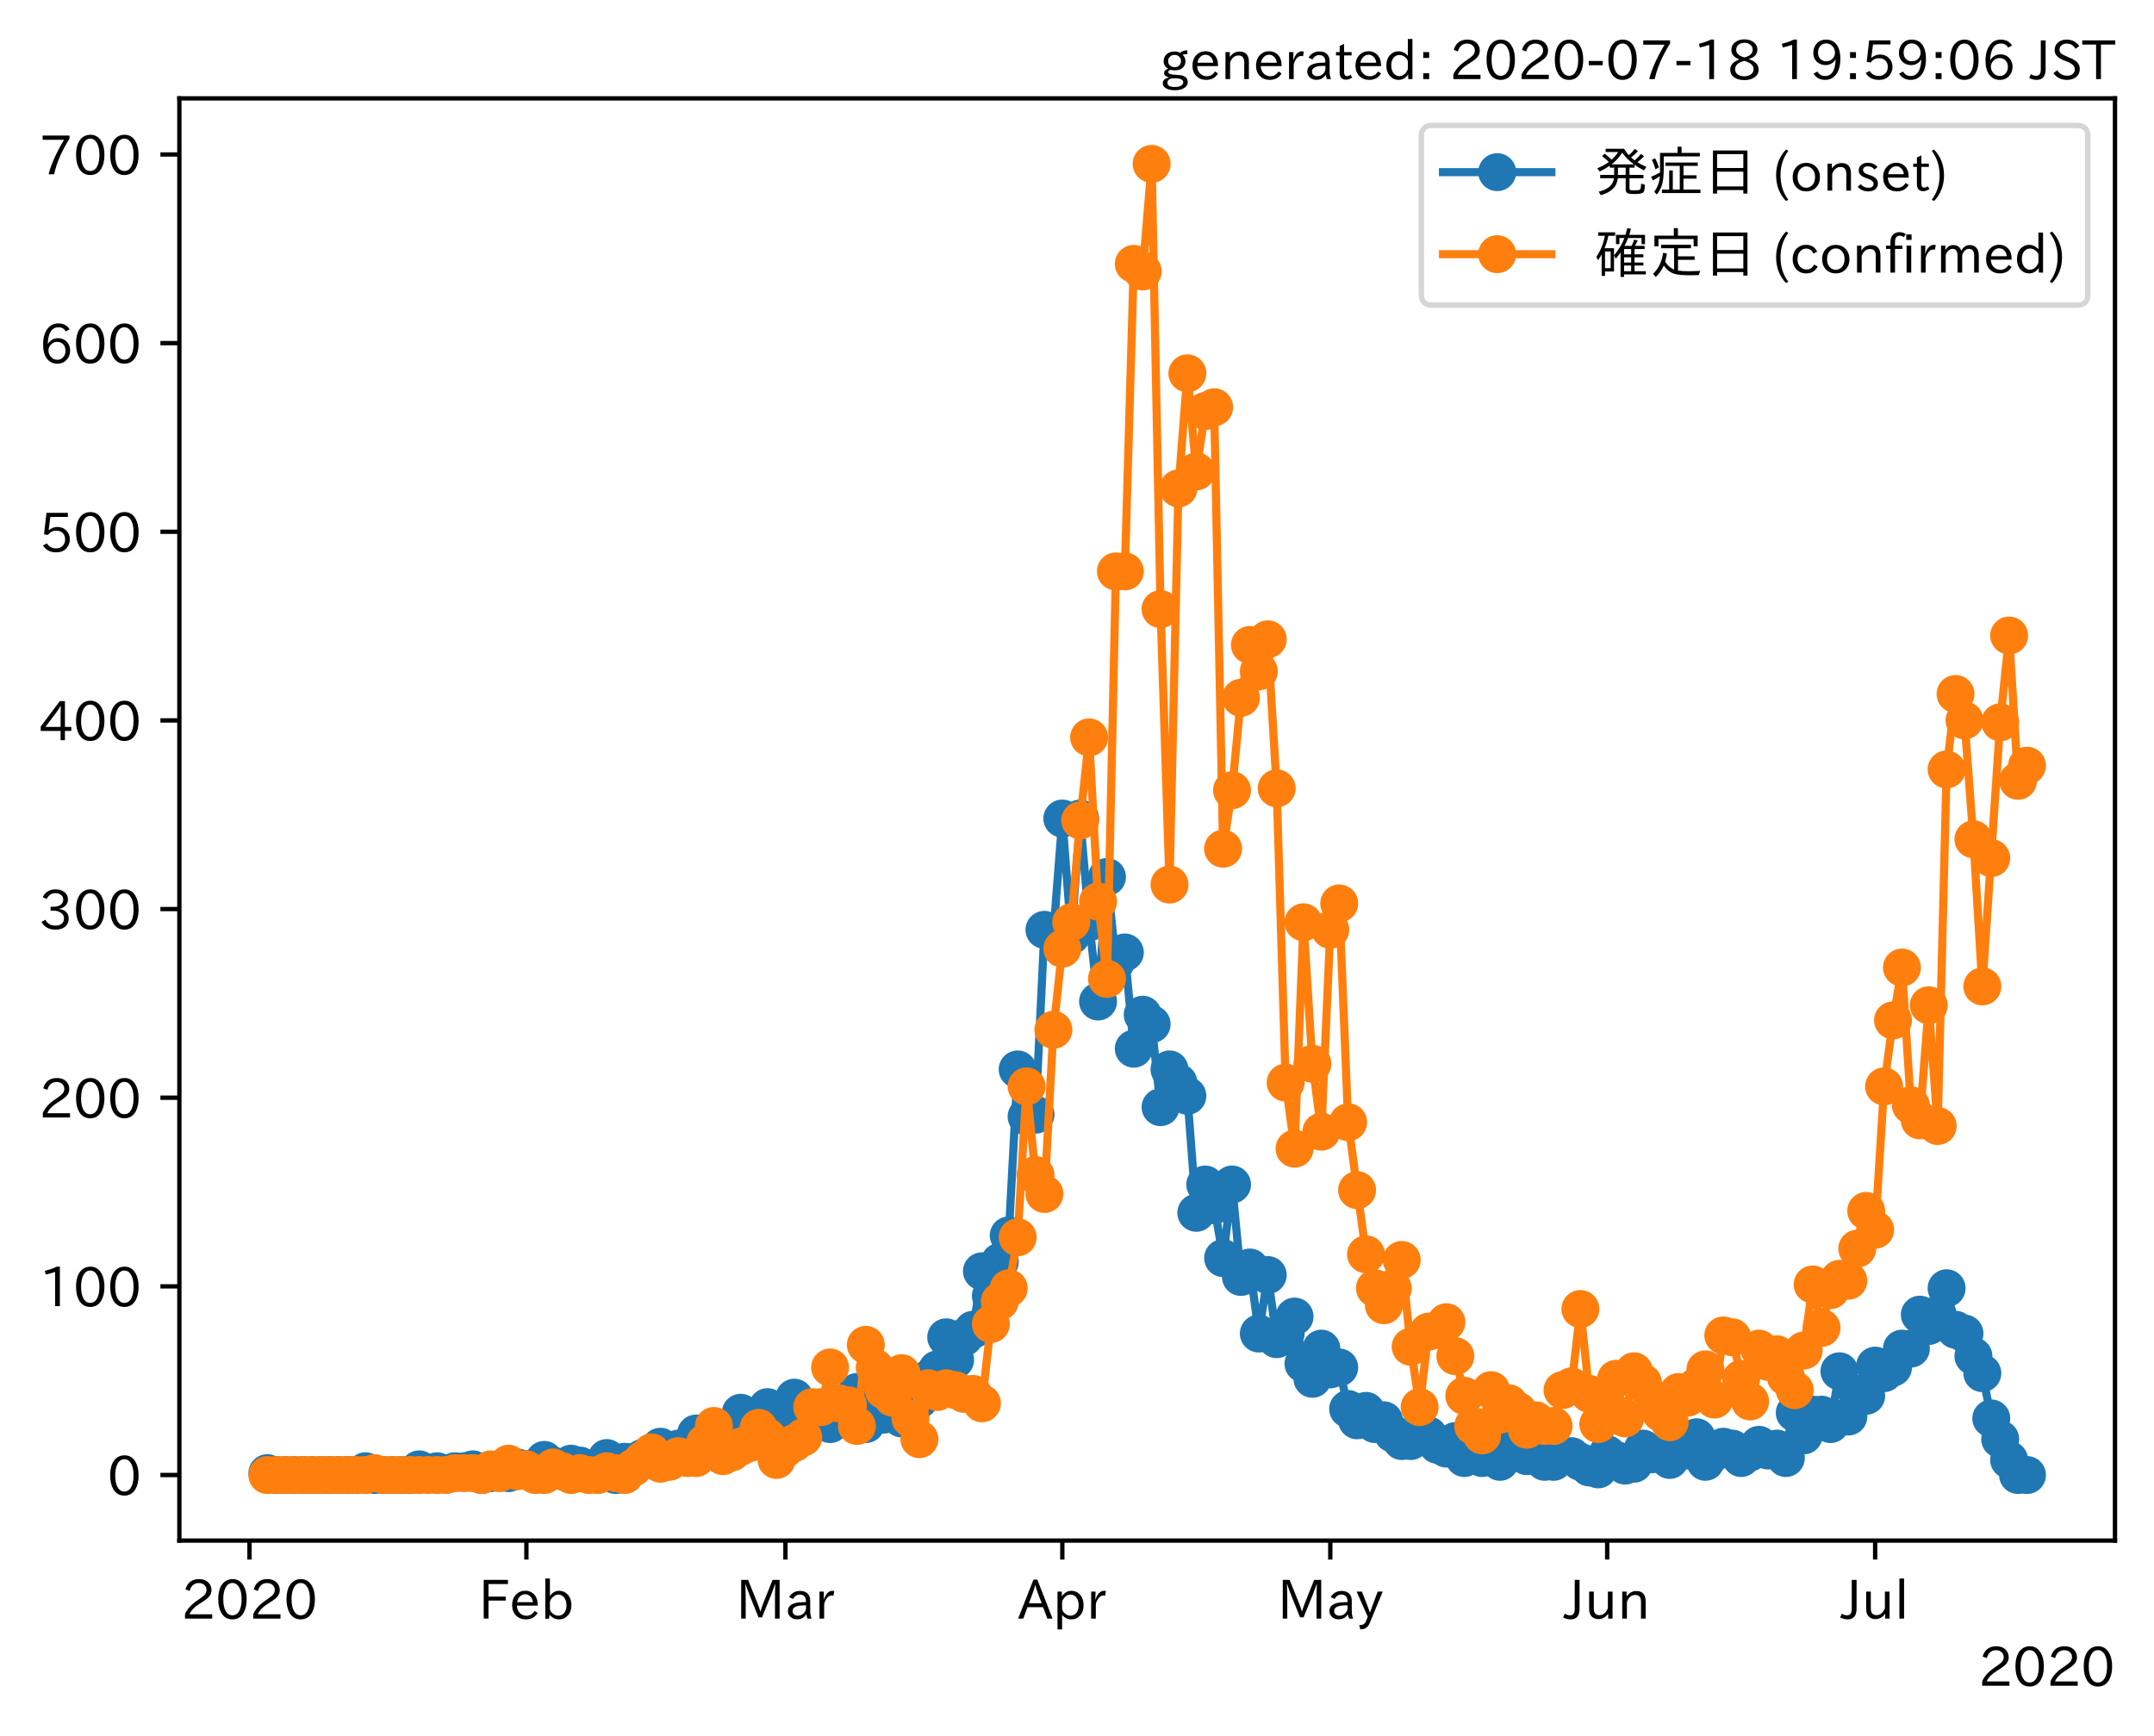 <?xml version="1.0" encoding="utf-8" standalone="no"?>
<!DOCTYPE svg PUBLIC "-//W3C//DTD SVG 1.1//EN"
  "http://www.w3.org/Graphics/SVG/1.1/DTD/svg11.dtd">
<!-- Created with matplotlib (https://matplotlib.org/) -->
<svg height="320.24pt" version="1.1" viewBox="0 0 397.415 320.24" width="397.415pt" xmlns="http://www.w3.org/2000/svg" xmlns:xlink="http://www.w3.org/1999/xlink">
 <defs>
  <style type="text/css">
*{stroke-linecap:butt;stroke-linejoin:round;}
  </style>
 </defs>
 <g id="figure_1">
  <g id="patch_1">
   <path d="M 0 320.24 
L 397.415 320.24 
L 397.415 0 
L 0 0 
z
" style="fill:#ffffff;"/>
  </g>
  <g id="axes_1">
   <g id="patch_2">
    <path d="M 33.095 284.259 
L 390.215 284.259 
L 390.215 18.147 
L 33.095 18.147 
z
" style="fill:#ffffff;"/>
   </g>
   <g id="matplotlib.axis_1">
    <g id="xtick_1">
     <g id="line2d_1">
      <defs>
       <path d="M 0 0 
L 0 3.5 
" id="m604bdb4d07" style="stroke:#000000;stroke-width:0.8;"/>
      </defs>
      <g>
       <use style="stroke:#000000;stroke-width:0.8;" x="46.032" xlink:href="#m604bdb4d07" y="284.259"/>
      </g>
     </g>
     <g id="text_1">
      <!-- 2020 -->
      <defs>
       <path d="M 57.172 0.984 
L 6.984 0.984 
L 6.984 9.281 
Q 12.891 23.047 29.594 34.422 
L 32.375 36.281 
Q 40.922 42.141 43.609 45.406 
Q 46.688 49.266 46.688 53.812 
Q 46.688 58.938 43.062 62.547 
Q 39.062 66.547 32.562 66.547 
Q 19.531 66.547 15.484 52 
L 7.766 54.781 
Q 13.328 73.828 33.062 73.828 
Q 43.844 73.828 50.25 67.438 
Q 55.859 61.672 55.859 53.516 
Q 55.859 47.469 52.25 42.531 
Q 48.922 37.75 36.969 30.281 
L 34.859 29 
Q 19.625 19.578 15.281 8.891 
L 57.172 8.891 
z
" id="IPAexGothic-50"/>
       <path d="M 31.844 73.828 
Q 45.016 73.828 52.094 61.625 
Q 57.719 51.953 57.719 36.625 
Q 57.719 21.438 52.094 11.578 
Q 45.125 -0.484 31.5 -0.484 
Q 17.922 -0.484 10.938 11.578 
Q 5.328 21.438 5.328 36.719 
Q 5.328 58.016 15.625 67.719 
Q 22.172 73.828 31.844 73.828 
z
M 31.5 66.656 
Q 23.688 66.656 19.188 58.734 
Q 14.594 50.734 14.594 36.625 
Q 14.594 22.75 19.094 14.797 
Q 23.641 6.984 31.5 6.984 
Q 40.922 6.984 45.453 18.016 
Q 48.438 25.344 48.438 37.109 
Q 48.438 50.875 43.844 58.734 
Q 39.203 66.656 31.5 66.656 
z
" id="IPAexGothic-48"/>
      </defs>
      <g transform="translate(33.435 298.749)scale(0.1 -0.1)">
       <use xlink:href="#IPAexGothic-50"/>
       <use x="62.988" xlink:href="#IPAexGothic-48"/>
       <use x="125.977" xlink:href="#IPAexGothic-50"/>
       <use x="188.965" xlink:href="#IPAexGothic-48"/>
      </g>
     </g>
    </g>
    <g id="xtick_2">
     <g id="line2d_2">
      <g>
       <use style="stroke:#000000;stroke-width:0.8;" x="97.12" xlink:href="#m604bdb4d07" y="284.259"/>
      </g>
     </g>
     <g id="text_2">
      <!-- Feb -->
      <defs>
       <path d="M 54.203 64.703 
L 18.312 64.703 
L 18.312 41.5 
L 50.094 41.5 
L 50.094 34.188 
L 18.312 34.188 
L 18.312 0.984 
L 9.516 0.984 
L 9.516 72.406 
L 54.203 72.406 
z
" id="IPAexGothic-70"/>
       <path d="M 13.484 24.906 
Q 13.922 16.266 18.891 11.281 
Q 23.969 6.203 31.203 6.203 
Q 40.719 6.203 46.297 15.094 
L 51.906 11.375 
Q 44.828 -0.484 30.172 -0.484 
Q 19.094 -0.484 11.969 6.594 
Q 4.781 13.812 4.781 25.641 
Q 4.781 38.188 12.312 45.703 
Q 19 52.391 29 52.391 
Q 38.422 52.391 44.781 46.188 
Q 51.906 38.969 51.906 26.906 
L 51.906 24.906 
z
M 43.062 31.203 
Q 42.328 37.984 38.281 41.891 
Q 34.281 45.906 28.812 45.906 
Q 22.469 45.906 17.969 40.484 
Q 14.891 36.812 13.969 31.203 
z
" id="IPAexGothic-101"/>
       <path d="M 17.578 42.672 
Q 24.219 52.203 34.672 52.203 
Q 43.562 52.203 49.859 45.906 
Q 57.172 38.578 57.172 25.688 
Q 57.172 13.094 49.859 5.812 
Q 43.562 -0.484 34.469 -0.484 
Q 24.359 -0.484 17 8.062 
L 15.766 0.688 
L 9.078 0.688 
L 9.078 74.906 
L 17.578 74.906 
z
M 17.578 31.203 
L 17.578 19.578 
Q 17.578 13.875 23.875 9.375 
Q 28.172 6.297 33.109 6.297 
Q 38.875 6.297 42.875 10.297 
Q 48.188 15.766 48.188 25.484 
Q 48.188 34.281 43.797 39.891 
Q 39.453 45.312 33.203 45.312 
Q 27.484 45.312 22.469 40.281 
Q 17.578 35.406 17.578 31.203 
z
" id="IPAexGothic-98"/>
      </defs>
      <g transform="translate(88.296 298.749)scale(0.1 -0.1)">
       <use xlink:href="#IPAexGothic-70"/>
       <use x="57.178" xlink:href="#IPAexGothic-101"/>
       <use x="114.062" xlink:href="#IPAexGothic-98"/>
      </g>
     </g>
    </g>
    <g id="xtick_3">
     <g id="line2d_3">
      <g>
       <use style="stroke:#000000;stroke-width:0.8;" x="144.912" xlink:href="#m604bdb4d07" y="284.259"/>
      </g>
     </g>
     <g id="text_3">
      <!-- Mar -->
      <defs>
       <path d="M 80.422 0.984 
L 71.828 0.984 
L 71.828 39.594 
Q 71.828 51.266 72.406 64.594 
L 72.016 64.594 
Q 68.062 53.266 63.531 41.797 
L 47.906 3.266 
L 41.406 3.266 
L 25.641 42.578 
Q 20.75 54.781 17.625 64.703 
L 17.234 64.703 
Q 17.828 48.922 17.828 39.891 
L 17.828 0.984 
L 9.516 0.984 
L 9.516 72.406 
L 22.125 72.406 
L 39.109 30.375 
Q 42.141 23 44.828 14.156 
L 45.125 14.156 
Q 47.312 22.125 50.531 30.172 
L 67.438 72.406 
L 80.422 72.406 
z
" id="IPAexGothic-77"/>
       <path d="M 49.312 0.984 
L 41.75 0.984 
Q 39.984 4.734 39.547 8.688 
L 39.203 8.688 
Q 33.547 -0.391 22.312 -0.391 
Q 14.594 -0.391 9.719 4.5 
Q 5.422 8.797 5.422 14.984 
Q 5.422 30.422 32.031 31.203 
L 38.719 31.391 
L 38.719 33.984 
Q 38.719 39.203 35.75 42.188 
Q 32.625 45.312 27.734 45.312 
Q 19.344 45.312 15.141 37.156 
L 7.719 40.578 
Q 14.656 52 27.938 52 
Q 37.109 52 42.047 46.875 
Q 46.625 42.281 46.625 33.891 
L 46.625 15.578 
Q 46.625 6.25 49.312 0.984 
z
M 38.922 25.391 
L 33.453 25.297 
Q 14.109 24.859 14.109 14.891 
Q 14.109 11.375 16.406 9.078 
Q 19.234 6.297 23.828 6.297 
Q 30.219 6.297 34.906 10.984 
Q 38.922 15.141 38.922 21 
z
" id="IPAexGothic-97"/>
       <path d="M 36.078 51.812 
L 34.578 43.266 
Q 32.906 43.609 31.594 43.609 
Q 25.828 43.609 22.078 38.188 
Q 17.391 31.344 17.391 26.172 
L 17.391 0.984 
L 8.797 0.984 
L 8.797 50.781 
L 16.891 50.781 
L 16.5 35.984 
L 16.703 35.984 
Q 22.219 52.203 32.766 52.203 
Q 34.469 52.203 36.078 51.812 
z
" id="IPAexGothic-114"/>
      </defs>
      <g transform="translate(135.802 298.749)scale(0.1 -0.1)">
       <use xlink:href="#IPAexGothic-77"/>
       <use x="90.186" xlink:href="#IPAexGothic-97"/>
       <use x="145.166" xlink:href="#IPAexGothic-114"/>
      </g>
     </g>
    </g>
    <g id="xtick_4">
     <g id="line2d_4">
      <g>
       <use style="stroke:#000000;stroke-width:0.8;" x="195.999" xlink:href="#m604bdb4d07" y="284.259"/>
      </g>
     </g>
     <g id="text_4">
      <!-- Apr -->
      <defs>
       <path d="M 63.375 0.984 
L 53.812 0.984 
L 45.906 22.016 
L 17.188 22.016 
L 9.422 0.984 
L -0.094 0.984 
L 28.219 72.906 
L 35.297 72.906 
z
M 43.406 29.109 
L 36.188 48.094 
Q 33.203 56.062 31.688 62.5 
L 31.391 62.5 
Q 29.641 55.672 26.812 48.094 
L 19.734 29.109 
z
" id="IPAexGothic-65"/>
       <path d="M 16.797 42 
Q 23.828 52.203 34.469 52.203 
Q 43.266 52.203 49.562 45.906 
Q 56.891 38.578 56.891 25.688 
Q 56.891 13.141 49.656 5.812 
Q 43.359 -0.484 34.375 -0.484 
Q 24.516 -0.484 17.281 7.766 
L 17.281 -19 
L 8.797 -19 
L 8.797 50.781 
L 16.797 50.781 
z
M 17.281 30.469 
L 17.281 20.172 
Q 17.281 14.016 23.688 9.375 
Q 27.984 6.297 32.906 6.297 
Q 38.578 6.297 42.578 10.297 
Q 47.906 15.578 47.906 25.484 
Q 47.906 34.375 43.5 39.984 
Q 39.109 45.312 32.812 45.312 
Q 25.875 45.312 20.906 38.812 
Q 17.281 34.125 17.281 30.469 
z
" id="IPAexGothic-112"/>
      </defs>
      <g transform="translate(187.857 298.749)scale(0.1 -0.1)">
       <use xlink:href="#IPAexGothic-65"/>
       <use x="63.721" xlink:href="#IPAexGothic-112"/>
       <use x="125.83" xlink:href="#IPAexGothic-114"/>
      </g>
     </g>
    </g>
    <g id="xtick_5">
     <g id="line2d_5">
      <g>
       <use style="stroke:#000000;stroke-width:0.8;" x="245.439" xlink:href="#m604bdb4d07" y="284.259"/>
      </g>
     </g>
     <g id="text_5">
      <!-- May -->
      <defs>
       <path d="M 48.781 50.781 
L 24.609 -7.625 
Q 19.969 -18.797 8.594 -18.797 
L 7.469 -18.797 
L 5.375 -10.984 
L 6.984 -10.984 
Q 15.141 -10.984 17.969 -3.719 
L 21.188 4.297 
L 0.594 50.781 
L 10.297 50.781 
L 21.297 22.797 
Q 23.875 16.016 25.094 12.203 
L 25.391 12.203 
Q 27.344 18.266 29.109 22.797 
L 39.5 50.781 
z
" id="IPAexGothic-121"/>
      </defs>
      <g transform="translate(235.72 298.749)scale(0.1 -0.1)">
       <use xlink:href="#IPAexGothic-77"/>
       <use x="90.186" xlink:href="#IPAexGothic-97"/>
       <use x="145.166" xlink:href="#IPAexGothic-121"/>
      </g>
     </g>
    </g>
    <g id="xtick_6">
     <g id="line2d_6">
      <g>
       <use style="stroke:#000000;stroke-width:0.8;" x="296.527" xlink:href="#m604bdb4d07" y="284.259"/>
      </g>
     </g>
     <g id="text_6">
      <!-- Jun -->
      <defs>
       <path d="M 28.422 72.406 
L 28.422 19.281 
Q 28.422 -0.484 11.922 -0.484 
Q 4.734 -0.484 -1.953 3.266 
L 1.312 10.062 
Q 5.906 6.984 10.844 6.984 
Q 19.531 6.984 19.531 18.797 
L 19.531 72.406 
z
" id="IPAexGothic-74"/>
       <path d="M 51.312 0.984 
L 43.312 0.984 
L 43.312 10.062 
Q 35.938 0 25.391 0 
Q 16.75 0 11.922 5.859 
Q 8.109 10.594 8.109 19.391 
L 8.109 50.781 
L 16.703 50.781 
L 16.703 19.672 
Q 16.703 7.281 27.094 7.281 
Q 37.594 7.281 42.719 20.172 
L 42.719 50.781 
L 51.312 50.781 
z
" id="IPAexGothic-117"/>
       <path d="M 52 0.984 
L 43.406 0.984 
L 43.406 31.891 
Q 43.406 44.578 32.906 44.578 
Q 22.312 44.578 17.391 31.891 
L 17.391 0.984 
L 8.797 0.984 
L 8.797 50.781 
L 16.797 50.781 
L 16.797 41.797 
Q 23.828 51.812 34.719 51.812 
Q 52 51.812 52 32.375 
z
" id="IPAexGothic-110"/>
      </defs>
      <g transform="translate(288.587 298.749)scale(0.1 -0.1)">
       <use xlink:href="#IPAexGothic-74"/>
       <use x="37.988" xlink:href="#IPAexGothic-117"/>
       <use x="98.389" xlink:href="#IPAexGothic-110"/>
      </g>
     </g>
    </g>
    <g id="xtick_7">
     <g id="line2d_7">
      <g>
       <use style="stroke:#000000;stroke-width:0.8;" x="345.967" xlink:href="#m604bdb4d07" y="284.259"/>
      </g>
     </g>
     <g id="text_7">
      <!-- Jul -->
      <defs>
       <path d="M 17.672 0.984 
L 9.078 0.984 
L 9.078 74.906 
L 17.672 74.906 
z
" id="IPAexGothic-108"/>
      </defs>
      <g transform="translate(339.697 298.749)scale(0.1 -0.1)">
       <use xlink:href="#IPAexGothic-74"/>
       <use x="37.988" xlink:href="#IPAexGothic-117"/>
       <use x="98.389" xlink:href="#IPAexGothic-108"/>
      </g>
     </g>
    </g>
    <g id="text_8">
     <!-- 2020 -->
     <g transform="translate(365.022 311.14)scale(0.1 -0.1)">
      <use xlink:href="#IPAexGothic-50"/>
      <use x="62.988" xlink:href="#IPAexGothic-48"/>
      <use x="125.977" xlink:href="#IPAexGothic-50"/>
      <use x="188.965" xlink:href="#IPAexGothic-48"/>
     </g>
    </g>
   </g>
   <g id="matplotlib.axis_2">
    <g id="ytick_1">
     <g id="line2d_8">
      <defs>
       <path d="M 0 0 
L -3.5 0 
" id="m83ea11aa3e" style="stroke:#000000;stroke-width:0.8;"/>
      </defs>
      <g>
       <use style="stroke:#000000;stroke-width:0.8;" x="33.095" xlink:href="#m83ea11aa3e" y="272.163"/>
      </g>
     </g>
     <g id="text_9">
      <!-- 0 -->
      <g transform="translate(19.797 275.908)scale(0.1 -0.1)">
       <use xlink:href="#IPAexGothic-48"/>
      </g>
     </g>
    </g>
    <g id="ytick_2">
     <g id="line2d_9">
      <g>
       <use style="stroke:#000000;stroke-width:0.8;" x="33.095" xlink:href="#m83ea11aa3e" y="237.354"/>
      </g>
     </g>
     <g id="text_10">
      <!-- 100 -->
      <defs>
       <path d="M 38.484 0.984 
L 29.688 0.984 
L 29.688 64.109 
Q 21.438 61.281 12.312 59.328 
L 10.688 66.109 
Q 23.734 69.391 32.906 73.922 
L 38.484 73.922 
z
" id="IPAexGothic-49"/>
      </defs>
      <g transform="translate(7.2 241.099)scale(0.1 -0.1)">
       <use xlink:href="#IPAexGothic-49"/>
       <use x="62.988" xlink:href="#IPAexGothic-48"/>
       <use x="125.977" xlink:href="#IPAexGothic-48"/>
      </g>
     </g>
    </g>
    <g id="ytick_3">
     <g id="line2d_10">
      <g>
       <use style="stroke:#000000;stroke-width:0.8;" x="33.095" xlink:href="#m83ea11aa3e" y="202.545"/>
      </g>
     </g>
     <g id="text_11">
      <!-- 200 -->
      <g transform="translate(7.2 206.291)scale(0.1 -0.1)">
       <use xlink:href="#IPAexGothic-50"/>
       <use x="62.988" xlink:href="#IPAexGothic-48"/>
       <use x="125.977" xlink:href="#IPAexGothic-48"/>
      </g>
     </g>
    </g>
    <g id="ytick_4">
     <g id="line2d_11">
      <g>
       <use style="stroke:#000000;stroke-width:0.8;" x="33.095" xlink:href="#m83ea11aa3e" y="167.737"/>
      </g>
     </g>
     <g id="text_12">
      <!-- 300 -->
      <defs>
       <path d="M 37.203 37.797 
Q 54.781 34.625 54.781 19.969 
Q 54.781 11.188 48.875 5.562 
Q 42.328 -0.484 30.375 -0.484 
Q 12.453 -0.484 4.5 13.766 
L 11.812 17.672 
Q 17.328 6.891 30.281 6.891 
Q 37.891 6.891 42.094 10.797 
Q 46.094 14.5 46.094 20.172 
Q 46.094 26.859 40.094 30.906 
Q 34.625 34.578 25.688 34.578 
L 21.297 34.578 
L 21.297 41.703 
L 25.875 41.703 
Q 34.859 41.703 39.594 45.125 
Q 44.672 48.734 44.672 54.828 
Q 44.672 61.469 38.969 64.656 
Q 35.297 66.844 30.172 66.844 
Q 19.344 66.844 14.109 55.906 
L 6.781 59.422 
Q 14.016 73.828 30.281 73.828 
Q 40.578 73.828 46.969 68.656 
Q 53.375 63.578 53.375 55.219 
Q 53.375 47.312 47.172 42.281 
Q 43.172 39.062 37.203 38.188 
z
" id="IPAexGothic-51"/>
      </defs>
      <g transform="translate(7.2 171.482)scale(0.1 -0.1)">
       <use xlink:href="#IPAexGothic-51"/>
       <use x="62.988" xlink:href="#IPAexGothic-48"/>
       <use x="125.977" xlink:href="#IPAexGothic-48"/>
      </g>
     </g>
    </g>
    <g id="ytick_5">
     <g id="line2d_12">
      <g>
       <use style="stroke:#000000;stroke-width:0.8;" x="33.095" xlink:href="#m83ea11aa3e" y="132.928"/>
      </g>
     </g>
     <g id="text_13">
      <!-- 400 -->
      <defs>
       <path d="M 59.578 18.109 
L 47.797 18.109 
L 47.797 0.984 
L 39.797 0.984 
L 39.797 18.109 
L 3.078 18.109 
L 3.078 26.125 
L 38.375 73.094 
L 47.797 73.094 
L 47.797 25.531 
L 59.578 25.531 
z
M 40.281 64.203 
L 39.984 64.203 
Q 35.594 57.125 31.297 51.312 
L 11.859 25.531 
L 39.797 25.531 
L 39.797 49.125 
Q 39.797 54.391 40.281 64.203 
z
" id="IPAexGothic-52"/>
      </defs>
      <g transform="translate(7.2 136.673)scale(0.1 -0.1)">
       <use xlink:href="#IPAexGothic-52"/>
       <use x="62.988" xlink:href="#IPAexGothic-48"/>
       <use x="125.977" xlink:href="#IPAexGothic-48"/>
      </g>
     </g>
    </g>
    <g id="ytick_6">
     <g id="line2d_13">
      <g>
       <use style="stroke:#000000;stroke-width:0.8;" x="33.095" xlink:href="#m83ea11aa3e" y="98.119"/>
      </g>
     </g>
     <g id="text_14">
      <!-- 500 -->
      <defs>
       <path d="M 18.406 40.672 
Q 25.531 46.297 33.938 46.297 
Q 44 46.297 50.641 39.5 
Q 56.844 33.016 56.844 23.391 
Q 56.844 14.656 51.516 8.016 
Q 44.828 -0.484 31.734 -0.484 
Q 14.984 -0.484 7.328 12.25 
L 14.656 16.062 
Q 20.453 6.781 31.453 6.781 
Q 38.531 6.781 43.266 11.188 
Q 48.141 15.828 48.141 23.484 
Q 48.141 30.719 43.844 35.016 
Q 39.359 39.5 32.125 39.5 
Q 21.969 39.5 16.75 31.688 
L 9.234 32.672 
L 13.812 72.406 
L 53.219 72.406 
L 53.219 64.891 
L 20.953 64.891 
L 17.719 40.672 
z
" id="IPAexGothic-53"/>
      </defs>
      <g transform="translate(7.2 101.865)scale(0.1 -0.1)">
       <use xlink:href="#IPAexGothic-53"/>
       <use x="62.988" xlink:href="#IPAexGothic-48"/>
       <use x="125.977" xlink:href="#IPAexGothic-48"/>
      </g>
     </g>
    </g>
    <g id="ytick_7">
     <g id="line2d_14">
      <g>
       <use style="stroke:#000000;stroke-width:0.8;" x="33.095" xlink:href="#m83ea11aa3e" y="63.311"/>
      </g>
     </g>
     <g id="text_15">
      <!-- 600 -->
      <defs>
       <path d="M 16.5 36.375 
Q 23.578 46.578 34.906 46.578 
Q 45.406 46.578 51.812 39.266 
Q 57.422 32.906 57.422 23.781 
Q 57.422 13.812 51.125 6.781 
Q 44.578 -0.484 34.031 -0.484 
Q 21.484 -0.484 14.406 9.078 
Q 7.516 18.406 7.516 34.812 
Q 7.516 53.516 15.828 64.203 
Q 23.344 73.828 35.5 73.828 
Q 49.859 73.828 56.391 62.891 
L 49.219 58.984 
Q 45.219 66.656 35.938 66.656 
Q 17.484 66.656 16.109 36.375 
z
M 33.453 39.797 
Q 26.312 39.797 21.625 34.469 
Q 17.438 29.688 17.438 24.078 
Q 17.438 18.062 21.141 13.188 
Q 26.125 6.688 33.734 6.688 
Q 41.703 6.688 45.953 13.188 
Q 48.828 17.625 48.828 23.484 
Q 48.828 30.375 45.016 34.812 
Q 40.625 39.797 33.453 39.797 
z
" id="IPAexGothic-54"/>
      </defs>
      <g transform="translate(7.2 67.056)scale(0.1 -0.1)">
       <use xlink:href="#IPAexGothic-54"/>
       <use x="62.988" xlink:href="#IPAexGothic-48"/>
       <use x="125.977" xlink:href="#IPAexGothic-48"/>
      </g>
     </g>
    </g>
    <g id="ytick_8">
     <g id="line2d_15">
      <g>
       <use style="stroke:#000000;stroke-width:0.8;" x="33.095" xlink:href="#m83ea11aa3e" y="28.502"/>
      </g>
     </g>
     <g id="text_16">
      <!-- 700 -->
      <defs>
       <path d="M 56.203 66.609 
Q 34.969 32.906 27.781 0.984 
L 17.672 0.984 
Q 24.703 28.656 46.094 64.5 
L 6.688 64.5 
L 6.688 72.406 
L 56.203 72.406 
z
" id="IPAexGothic-55"/>
      </defs>
      <g transform="translate(7.2 32.248)scale(0.1 -0.1)">
       <use xlink:href="#IPAexGothic-55"/>
       <use x="62.988" xlink:href="#IPAexGothic-48"/>
       <use x="125.977" xlink:href="#IPAexGothic-48"/>
      </g>
     </g>
    </g>
   </g>
   <g id="line2d_16">
    <path clip-path="url(#pce1788b5a4)" d="M 49.328 271.815 
L 50.976 272.163 
L 65.808 272.163 
L 67.456 271.466 
L 69.104 272.163 
L 75.696 272.163 
L 77.344 271.118 
L 78.992 271.815 
L 80.64 271.466 
L 82.288 271.815 
L 83.936 271.466 
L 85.584 271.466 
L 87.232 271.118 
L 88.88 272.163 
L 92.176 271.466 
L 93.824 271.815 
L 95.472 270.77 
L 97.12 271.118 
L 98.768 270.77 
L 100.416 269.378 
L 103.712 271.466 
L 105.36 270.074 
L 107.008 270.422 
L 108.656 271.466 
L 110.304 271.815 
L 111.952 269.03 
L 113.6 272.163 
L 115.248 269.726 
L 116.896 269.726 
L 118.544 269.03 
L 120.192 269.03 
L 121.84 266.941 
L 123.488 268.334 
L 125.136 267.289 
L 126.784 266.941 
L 128.432 264.505 
L 130.08 265.897 
L 131.728 265.201 
L 133.376 264.157 
L 135.024 263.46 
L 136.672 260.676 
L 138.32 261.72 
L 139.968 263.46 
L 141.616 259.632 
L 143.264 263.46 
L 144.912 262.764 
L 146.56 257.891 
L 148.208 263.46 
L 149.856 261.024 
L 151.504 262.068 
L 153.152 262.764 
L 154.8 258.935 
L 156.448 261.024 
L 158.096 256.847 
L 159.744 262.764 
L 161.392 258.239 
L 163.04 261.024 
L 164.688 256.499 
L 166.336 261.72 
L 167.984 260.676 
L 169.632 258.239 
L 171.279 254.41 
L 172.927 252.67 
L 174.575 246.752 
L 176.223 250.929 
L 177.871 246.752 
L 179.519 245.36 
L 181.167 234.569 
L 182.815 239.094 
L 184.463 232.829 
L 186.111 227.956 
L 187.759 197.324 
L 189.407 206.026 
L 191.055 205.678 
L 192.703 171.566 
L 194.351 172.262 
L 195.999 151.029 
L 197.647 172.61 
L 199.295 151.029 
L 200.943 170.173 
L 202.591 184.793 
L 204.239 161.819 
L 205.887 177.483 
L 207.535 175.743 
L 209.183 193.495 
L 210.831 187.23 
L 212.479 188.97 
L 214.127 204.286 
L 215.775 197.324 
L 219.071 202.197 
L 220.719 223.779 
L 222.367 218.557 
L 224.015 222.386 
L 225.663 232.133 
L 227.311 218.557 
L 228.959 235.614 
L 230.607 233.873 
L 232.255 246.056 
L 233.903 235.265 
L 235.551 247.1 
L 237.199 246.056 
L 238.847 242.923 
L 240.495 251.626 
L 242.143 254.41 
L 243.791 248.841 
L 245.439 252.67 
L 247.087 252.322 
L 248.735 259.98 
L 250.383 262.068 
L 252.031 260.328 
L 253.679 262.764 
L 255.327 262.068 
L 256.975 264.505 
L 258.623 265.897 
L 260.271 265.897 
L 261.919 265.201 
L 263.567 264.853 
L 265.215 266.593 
L 266.863 267.289 
L 268.511 265.897 
L 270.159 269.03 
L 271.807 266.941 
L 273.455 269.03 
L 275.103 266.245 
L 276.751 269.726 
L 278.399 268.334 
L 280.047 266.593 
L 281.695 268.682 
L 283.343 266.941 
L 284.991 269.726 
L 286.639 269.726 
L 288.287 268.682 
L 289.935 268.682 
L 293.231 270.77 
L 294.879 271.118 
L 296.527 268.334 
L 299.823 270.422 
L 301.471 270.074 
L 303.119 267.289 
L 304.767 268.334 
L 306.415 268.334 
L 308.063 269.378 
L 309.711 265.549 
L 311.359 267.638 
L 313.007 265.201 
L 314.655 269.726 
L 316.303 267.986 
L 317.951 266.941 
L 319.599 267.289 
L 321.247 269.03 
L 322.895 267.986 
L 324.543 266.593 
L 326.191 267.638 
L 327.839 267.289 
L 329.487 269.03 
L 331.135 260.676 
L 332.783 264.853 
L 334.431 261.024 
L 336.079 261.024 
L 337.727 262.764 
L 339.375 253.018 
L 341.023 261.372 
L 342.671 257.195 
L 344.319 257.543 
L 345.967 251.974 
L 347.615 253.366 
L 349.263 252.322 
L 350.911 248.841 
L 352.559 248.841 
L 354.207 242.575 
L 355.855 244.664 
L 357.503 242.575 
L 359.151 237.702 
L 360.799 245.36 
L 362.447 246.056 
L 364.095 250.233 
L 365.743 253.366 
L 367.391 261.72 
L 370.687 269.378 
L 372.335 272.163 
L 373.983 272.163 
L 373.983 272.163 
" style="fill:none;stroke:#1f77b4;stroke-linecap:square;stroke-width:1.5;"/>
    <defs>
     <path d="M 0 3 
C 0.796 3 1.559 2.684 2.121 2.121 
C 2.684 1.559 3 0.796 3 0 
C 3 -0.796 2.684 -1.559 2.121 -2.121 
C 1.559 -2.684 0.796 -3 0 -3 
C -0.796 -3 -1.559 -2.684 -2.121 -2.121 
C -2.684 -1.559 -3 -0.796 -3 0 
C -3 0.796 -2.684 1.559 -2.121 2.121 
C -1.559 2.684 -0.796 3 0 3 
z
" id="m75dfd90359" style="stroke:#1f77b4;"/>
    </defs>
    <g clip-path="url(#pce1788b5a4)">
     <use style="fill:#1f77b4;stroke:#1f77b4;" x="49.328" xlink:href="#m75dfd90359" y="271.815"/>
     <use style="fill:#1f77b4;stroke:#1f77b4;" x="50.976" xlink:href="#m75dfd90359" y="272.163"/>
     <use style="fill:#1f77b4;stroke:#1f77b4;" x="52.624" xlink:href="#m75dfd90359" y="272.163"/>
     <use style="fill:#1f77b4;stroke:#1f77b4;" x="54.272" xlink:href="#m75dfd90359" y="272.163"/>
     <use style="fill:#1f77b4;stroke:#1f77b4;" x="55.92" xlink:href="#m75dfd90359" y="272.163"/>
     <use style="fill:#1f77b4;stroke:#1f77b4;" x="57.568" xlink:href="#m75dfd90359" y="272.163"/>
     <use style="fill:#1f77b4;stroke:#1f77b4;" x="59.216" xlink:href="#m75dfd90359" y="272.163"/>
     <use style="fill:#1f77b4;stroke:#1f77b4;" x="60.864" xlink:href="#m75dfd90359" y="272.163"/>
     <use style="fill:#1f77b4;stroke:#1f77b4;" x="62.512" xlink:href="#m75dfd90359" y="272.163"/>
     <use style="fill:#1f77b4;stroke:#1f77b4;" x="64.16" xlink:href="#m75dfd90359" y="272.163"/>
     <use style="fill:#1f77b4;stroke:#1f77b4;" x="65.808" xlink:href="#m75dfd90359" y="272.163"/>
     <use style="fill:#1f77b4;stroke:#1f77b4;" x="67.456" xlink:href="#m75dfd90359" y="271.466"/>
     <use style="fill:#1f77b4;stroke:#1f77b4;" x="69.104" xlink:href="#m75dfd90359" y="272.163"/>
     <use style="fill:#1f77b4;stroke:#1f77b4;" x="70.752" xlink:href="#m75dfd90359" y="272.163"/>
     <use style="fill:#1f77b4;stroke:#1f77b4;" x="72.4" xlink:href="#m75dfd90359" y="272.163"/>
     <use style="fill:#1f77b4;stroke:#1f77b4;" x="74.048" xlink:href="#m75dfd90359" y="272.163"/>
     <use style="fill:#1f77b4;stroke:#1f77b4;" x="75.696" xlink:href="#m75dfd90359" y="272.163"/>
     <use style="fill:#1f77b4;stroke:#1f77b4;" x="77.344" xlink:href="#m75dfd90359" y="271.118"/>
     <use style="fill:#1f77b4;stroke:#1f77b4;" x="78.992" xlink:href="#m75dfd90359" y="271.815"/>
     <use style="fill:#1f77b4;stroke:#1f77b4;" x="80.64" xlink:href="#m75dfd90359" y="271.466"/>
     <use style="fill:#1f77b4;stroke:#1f77b4;" x="82.288" xlink:href="#m75dfd90359" y="271.815"/>
     <use style="fill:#1f77b4;stroke:#1f77b4;" x="83.936" xlink:href="#m75dfd90359" y="271.466"/>
     <use style="fill:#1f77b4;stroke:#1f77b4;" x="85.584" xlink:href="#m75dfd90359" y="271.466"/>
     <use style="fill:#1f77b4;stroke:#1f77b4;" x="87.232" xlink:href="#m75dfd90359" y="271.118"/>
     <use style="fill:#1f77b4;stroke:#1f77b4;" x="88.88" xlink:href="#m75dfd90359" y="272.163"/>
     <use style="fill:#1f77b4;stroke:#1f77b4;" x="90.528" xlink:href="#m75dfd90359" y="271.815"/>
     <use style="fill:#1f77b4;stroke:#1f77b4;" x="92.176" xlink:href="#m75dfd90359" y="271.466"/>
     <use style="fill:#1f77b4;stroke:#1f77b4;" x="93.824" xlink:href="#m75dfd90359" y="271.815"/>
     <use style="fill:#1f77b4;stroke:#1f77b4;" x="95.472" xlink:href="#m75dfd90359" y="270.77"/>
     <use style="fill:#1f77b4;stroke:#1f77b4;" x="97.12" xlink:href="#m75dfd90359" y="271.118"/>
     <use style="fill:#1f77b4;stroke:#1f77b4;" x="98.768" xlink:href="#m75dfd90359" y="270.77"/>
     <use style="fill:#1f77b4;stroke:#1f77b4;" x="100.416" xlink:href="#m75dfd90359" y="269.378"/>
     <use style="fill:#1f77b4;stroke:#1f77b4;" x="102.064" xlink:href="#m75dfd90359" y="270.422"/>
     <use style="fill:#1f77b4;stroke:#1f77b4;" x="103.712" xlink:href="#m75dfd90359" y="271.466"/>
     <use style="fill:#1f77b4;stroke:#1f77b4;" x="105.36" xlink:href="#m75dfd90359" y="270.074"/>
     <use style="fill:#1f77b4;stroke:#1f77b4;" x="107.008" xlink:href="#m75dfd90359" y="270.422"/>
     <use style="fill:#1f77b4;stroke:#1f77b4;" x="108.656" xlink:href="#m75dfd90359" y="271.466"/>
     <use style="fill:#1f77b4;stroke:#1f77b4;" x="110.304" xlink:href="#m75dfd90359" y="271.815"/>
     <use style="fill:#1f77b4;stroke:#1f77b4;" x="111.952" xlink:href="#m75dfd90359" y="269.03"/>
     <use style="fill:#1f77b4;stroke:#1f77b4;" x="113.6" xlink:href="#m75dfd90359" y="272.163"/>
     <use style="fill:#1f77b4;stroke:#1f77b4;" x="115.248" xlink:href="#m75dfd90359" y="269.726"/>
     <use style="fill:#1f77b4;stroke:#1f77b4;" x="116.896" xlink:href="#m75dfd90359" y="269.726"/>
     <use style="fill:#1f77b4;stroke:#1f77b4;" x="118.544" xlink:href="#m75dfd90359" y="269.03"/>
     <use style="fill:#1f77b4;stroke:#1f77b4;" x="120.192" xlink:href="#m75dfd90359" y="269.03"/>
     <use style="fill:#1f77b4;stroke:#1f77b4;" x="121.84" xlink:href="#m75dfd90359" y="266.941"/>
     <use style="fill:#1f77b4;stroke:#1f77b4;" x="123.488" xlink:href="#m75dfd90359" y="268.334"/>
     <use style="fill:#1f77b4;stroke:#1f77b4;" x="125.136" xlink:href="#m75dfd90359" y="267.289"/>
     <use style="fill:#1f77b4;stroke:#1f77b4;" x="126.784" xlink:href="#m75dfd90359" y="266.941"/>
     <use style="fill:#1f77b4;stroke:#1f77b4;" x="128.432" xlink:href="#m75dfd90359" y="264.505"/>
     <use style="fill:#1f77b4;stroke:#1f77b4;" x="130.08" xlink:href="#m75dfd90359" y="265.897"/>
     <use style="fill:#1f77b4;stroke:#1f77b4;" x="131.728" xlink:href="#m75dfd90359" y="265.201"/>
     <use style="fill:#1f77b4;stroke:#1f77b4;" x="133.376" xlink:href="#m75dfd90359" y="264.157"/>
     <use style="fill:#1f77b4;stroke:#1f77b4;" x="135.024" xlink:href="#m75dfd90359" y="263.46"/>
     <use style="fill:#1f77b4;stroke:#1f77b4;" x="136.672" xlink:href="#m75dfd90359" y="260.676"/>
     <use style="fill:#1f77b4;stroke:#1f77b4;" x="138.32" xlink:href="#m75dfd90359" y="261.72"/>
     <use style="fill:#1f77b4;stroke:#1f77b4;" x="139.968" xlink:href="#m75dfd90359" y="263.46"/>
     <use style="fill:#1f77b4;stroke:#1f77b4;" x="141.616" xlink:href="#m75dfd90359" y="259.632"/>
     <use style="fill:#1f77b4;stroke:#1f77b4;" x="143.264" xlink:href="#m75dfd90359" y="263.46"/>
     <use style="fill:#1f77b4;stroke:#1f77b4;" x="144.912" xlink:href="#m75dfd90359" y="262.764"/>
     <use style="fill:#1f77b4;stroke:#1f77b4;" x="146.56" xlink:href="#m75dfd90359" y="257.891"/>
     <use style="fill:#1f77b4;stroke:#1f77b4;" x="148.208" xlink:href="#m75dfd90359" y="263.46"/>
     <use style="fill:#1f77b4;stroke:#1f77b4;" x="149.856" xlink:href="#m75dfd90359" y="261.024"/>
     <use style="fill:#1f77b4;stroke:#1f77b4;" x="151.504" xlink:href="#m75dfd90359" y="262.068"/>
     <use style="fill:#1f77b4;stroke:#1f77b4;" x="153.152" xlink:href="#m75dfd90359" y="262.764"/>
     <use style="fill:#1f77b4;stroke:#1f77b4;" x="154.8" xlink:href="#m75dfd90359" y="258.935"/>
     <use style="fill:#1f77b4;stroke:#1f77b4;" x="156.448" xlink:href="#m75dfd90359" y="261.024"/>
     <use style="fill:#1f77b4;stroke:#1f77b4;" x="158.096" xlink:href="#m75dfd90359" y="256.847"/>
     <use style="fill:#1f77b4;stroke:#1f77b4;" x="159.744" xlink:href="#m75dfd90359" y="262.764"/>
     <use style="fill:#1f77b4;stroke:#1f77b4;" x="161.392" xlink:href="#m75dfd90359" y="258.239"/>
     <use style="fill:#1f77b4;stroke:#1f77b4;" x="163.04" xlink:href="#m75dfd90359" y="261.024"/>
     <use style="fill:#1f77b4;stroke:#1f77b4;" x="164.688" xlink:href="#m75dfd90359" y="256.499"/>
     <use style="fill:#1f77b4;stroke:#1f77b4;" x="166.336" xlink:href="#m75dfd90359" y="261.72"/>
     <use style="fill:#1f77b4;stroke:#1f77b4;" x="167.984" xlink:href="#m75dfd90359" y="260.676"/>
     <use style="fill:#1f77b4;stroke:#1f77b4;" x="169.632" xlink:href="#m75dfd90359" y="258.239"/>
     <use style="fill:#1f77b4;stroke:#1f77b4;" x="171.279" xlink:href="#m75dfd90359" y="254.41"/>
     <use style="fill:#1f77b4;stroke:#1f77b4;" x="172.927" xlink:href="#m75dfd90359" y="252.67"/>
     <use style="fill:#1f77b4;stroke:#1f77b4;" x="174.575" xlink:href="#m75dfd90359" y="246.752"/>
     <use style="fill:#1f77b4;stroke:#1f77b4;" x="176.223" xlink:href="#m75dfd90359" y="250.929"/>
     <use style="fill:#1f77b4;stroke:#1f77b4;" x="177.871" xlink:href="#m75dfd90359" y="246.752"/>
     <use style="fill:#1f77b4;stroke:#1f77b4;" x="179.519" xlink:href="#m75dfd90359" y="245.36"/>
     <use style="fill:#1f77b4;stroke:#1f77b4;" x="181.167" xlink:href="#m75dfd90359" y="234.569"/>
     <use style="fill:#1f77b4;stroke:#1f77b4;" x="182.815" xlink:href="#m75dfd90359" y="239.094"/>
     <use style="fill:#1f77b4;stroke:#1f77b4;" x="184.463" xlink:href="#m75dfd90359" y="232.829"/>
     <use style="fill:#1f77b4;stroke:#1f77b4;" x="186.111" xlink:href="#m75dfd90359" y="227.956"/>
     <use style="fill:#1f77b4;stroke:#1f77b4;" x="187.759" xlink:href="#m75dfd90359" y="197.324"/>
     <use style="fill:#1f77b4;stroke:#1f77b4;" x="189.407" xlink:href="#m75dfd90359" y="206.026"/>
     <use style="fill:#1f77b4;stroke:#1f77b4;" x="191.055" xlink:href="#m75dfd90359" y="205.678"/>
     <use style="fill:#1f77b4;stroke:#1f77b4;" x="192.703" xlink:href="#m75dfd90359" y="171.566"/>
     <use style="fill:#1f77b4;stroke:#1f77b4;" x="194.351" xlink:href="#m75dfd90359" y="172.262"/>
     <use style="fill:#1f77b4;stroke:#1f77b4;" x="195.999" xlink:href="#m75dfd90359" y="151.029"/>
     <use style="fill:#1f77b4;stroke:#1f77b4;" x="197.647" xlink:href="#m75dfd90359" y="172.61"/>
     <use style="fill:#1f77b4;stroke:#1f77b4;" x="199.295" xlink:href="#m75dfd90359" y="151.029"/>
     <use style="fill:#1f77b4;stroke:#1f77b4;" x="200.943" xlink:href="#m75dfd90359" y="170.173"/>
     <use style="fill:#1f77b4;stroke:#1f77b4;" x="202.591" xlink:href="#m75dfd90359" y="184.793"/>
     <use style="fill:#1f77b4;stroke:#1f77b4;" x="204.239" xlink:href="#m75dfd90359" y="161.819"/>
     <use style="fill:#1f77b4;stroke:#1f77b4;" x="205.887" xlink:href="#m75dfd90359" y="177.483"/>
     <use style="fill:#1f77b4;stroke:#1f77b4;" x="207.535" xlink:href="#m75dfd90359" y="175.743"/>
     <use style="fill:#1f77b4;stroke:#1f77b4;" x="209.183" xlink:href="#m75dfd90359" y="193.495"/>
     <use style="fill:#1f77b4;stroke:#1f77b4;" x="210.831" xlink:href="#m75dfd90359" y="187.23"/>
     <use style="fill:#1f77b4;stroke:#1f77b4;" x="212.479" xlink:href="#m75dfd90359" y="188.97"/>
     <use style="fill:#1f77b4;stroke:#1f77b4;" x="214.127" xlink:href="#m75dfd90359" y="204.286"/>
     <use style="fill:#1f77b4;stroke:#1f77b4;" x="215.775" xlink:href="#m75dfd90359" y="197.324"/>
     <use style="fill:#1f77b4;stroke:#1f77b4;" x="217.423" xlink:href="#m75dfd90359" y="199.761"/>
     <use style="fill:#1f77b4;stroke:#1f77b4;" x="219.071" xlink:href="#m75dfd90359" y="202.197"/>
     <use style="fill:#1f77b4;stroke:#1f77b4;" x="220.719" xlink:href="#m75dfd90359" y="223.779"/>
     <use style="fill:#1f77b4;stroke:#1f77b4;" x="222.367" xlink:href="#m75dfd90359" y="218.557"/>
     <use style="fill:#1f77b4;stroke:#1f77b4;" x="224.015" xlink:href="#m75dfd90359" y="222.386"/>
     <use style="fill:#1f77b4;stroke:#1f77b4;" x="225.663" xlink:href="#m75dfd90359" y="232.133"/>
     <use style="fill:#1f77b4;stroke:#1f77b4;" x="227.311" xlink:href="#m75dfd90359" y="218.557"/>
     <use style="fill:#1f77b4;stroke:#1f77b4;" x="228.959" xlink:href="#m75dfd90359" y="235.614"/>
     <use style="fill:#1f77b4;stroke:#1f77b4;" x="230.607" xlink:href="#m75dfd90359" y="233.873"/>
     <use style="fill:#1f77b4;stroke:#1f77b4;" x="232.255" xlink:href="#m75dfd90359" y="246.056"/>
     <use style="fill:#1f77b4;stroke:#1f77b4;" x="233.903" xlink:href="#m75dfd90359" y="235.265"/>
     <use style="fill:#1f77b4;stroke:#1f77b4;" x="235.551" xlink:href="#m75dfd90359" y="247.1"/>
     <use style="fill:#1f77b4;stroke:#1f77b4;" x="237.199" xlink:href="#m75dfd90359" y="246.056"/>
     <use style="fill:#1f77b4;stroke:#1f77b4;" x="238.847" xlink:href="#m75dfd90359" y="242.923"/>
     <use style="fill:#1f77b4;stroke:#1f77b4;" x="240.495" xlink:href="#m75dfd90359" y="251.626"/>
     <use style="fill:#1f77b4;stroke:#1f77b4;" x="242.143" xlink:href="#m75dfd90359" y="254.41"/>
     <use style="fill:#1f77b4;stroke:#1f77b4;" x="243.791" xlink:href="#m75dfd90359" y="248.841"/>
     <use style="fill:#1f77b4;stroke:#1f77b4;" x="245.439" xlink:href="#m75dfd90359" y="252.67"/>
     <use style="fill:#1f77b4;stroke:#1f77b4;" x="247.087" xlink:href="#m75dfd90359" y="252.322"/>
     <use style="fill:#1f77b4;stroke:#1f77b4;" x="248.735" xlink:href="#m75dfd90359" y="259.98"/>
     <use style="fill:#1f77b4;stroke:#1f77b4;" x="250.383" xlink:href="#m75dfd90359" y="262.068"/>
     <use style="fill:#1f77b4;stroke:#1f77b4;" x="252.031" xlink:href="#m75dfd90359" y="260.328"/>
     <use style="fill:#1f77b4;stroke:#1f77b4;" x="253.679" xlink:href="#m75dfd90359" y="262.764"/>
     <use style="fill:#1f77b4;stroke:#1f77b4;" x="255.327" xlink:href="#m75dfd90359" y="262.068"/>
     <use style="fill:#1f77b4;stroke:#1f77b4;" x="256.975" xlink:href="#m75dfd90359" y="264.505"/>
     <use style="fill:#1f77b4;stroke:#1f77b4;" x="258.623" xlink:href="#m75dfd90359" y="265.897"/>
     <use style="fill:#1f77b4;stroke:#1f77b4;" x="260.271" xlink:href="#m75dfd90359" y="265.897"/>
     <use style="fill:#1f77b4;stroke:#1f77b4;" x="261.919" xlink:href="#m75dfd90359" y="265.201"/>
     <use style="fill:#1f77b4;stroke:#1f77b4;" x="263.567" xlink:href="#m75dfd90359" y="264.853"/>
     <use style="fill:#1f77b4;stroke:#1f77b4;" x="265.215" xlink:href="#m75dfd90359" y="266.593"/>
     <use style="fill:#1f77b4;stroke:#1f77b4;" x="266.863" xlink:href="#m75dfd90359" y="267.289"/>
     <use style="fill:#1f77b4;stroke:#1f77b4;" x="268.511" xlink:href="#m75dfd90359" y="265.897"/>
     <use style="fill:#1f77b4;stroke:#1f77b4;" x="270.159" xlink:href="#m75dfd90359" y="269.03"/>
     <use style="fill:#1f77b4;stroke:#1f77b4;" x="271.807" xlink:href="#m75dfd90359" y="266.941"/>
     <use style="fill:#1f77b4;stroke:#1f77b4;" x="273.455" xlink:href="#m75dfd90359" y="269.03"/>
     <use style="fill:#1f77b4;stroke:#1f77b4;" x="275.103" xlink:href="#m75dfd90359" y="266.245"/>
     <use style="fill:#1f77b4;stroke:#1f77b4;" x="276.751" xlink:href="#m75dfd90359" y="269.726"/>
     <use style="fill:#1f77b4;stroke:#1f77b4;" x="278.399" xlink:href="#m75dfd90359" y="268.334"/>
     <use style="fill:#1f77b4;stroke:#1f77b4;" x="280.047" xlink:href="#m75dfd90359" y="266.593"/>
     <use style="fill:#1f77b4;stroke:#1f77b4;" x="281.695" xlink:href="#m75dfd90359" y="268.682"/>
     <use style="fill:#1f77b4;stroke:#1f77b4;" x="283.343" xlink:href="#m75dfd90359" y="266.941"/>
     <use style="fill:#1f77b4;stroke:#1f77b4;" x="284.991" xlink:href="#m75dfd90359" y="269.726"/>
     <use style="fill:#1f77b4;stroke:#1f77b4;" x="286.639" xlink:href="#m75dfd90359" y="269.726"/>
     <use style="fill:#1f77b4;stroke:#1f77b4;" x="288.287" xlink:href="#m75dfd90359" y="268.682"/>
     <use style="fill:#1f77b4;stroke:#1f77b4;" x="289.935" xlink:href="#m75dfd90359" y="268.682"/>
     <use style="fill:#1f77b4;stroke:#1f77b4;" x="291.583" xlink:href="#m75dfd90359" y="269.726"/>
     <use style="fill:#1f77b4;stroke:#1f77b4;" x="293.231" xlink:href="#m75dfd90359" y="270.77"/>
     <use style="fill:#1f77b4;stroke:#1f77b4;" x="294.879" xlink:href="#m75dfd90359" y="271.118"/>
     <use style="fill:#1f77b4;stroke:#1f77b4;" x="296.527" xlink:href="#m75dfd90359" y="268.334"/>
     <use style="fill:#1f77b4;stroke:#1f77b4;" x="298.175" xlink:href="#m75dfd90359" y="269.378"/>
     <use style="fill:#1f77b4;stroke:#1f77b4;" x="299.823" xlink:href="#m75dfd90359" y="270.422"/>
     <use style="fill:#1f77b4;stroke:#1f77b4;" x="301.471" xlink:href="#m75dfd90359" y="270.074"/>
     <use style="fill:#1f77b4;stroke:#1f77b4;" x="303.119" xlink:href="#m75dfd90359" y="267.289"/>
     <use style="fill:#1f77b4;stroke:#1f77b4;" x="304.767" xlink:href="#m75dfd90359" y="268.334"/>
     <use style="fill:#1f77b4;stroke:#1f77b4;" x="306.415" xlink:href="#m75dfd90359" y="268.334"/>
     <use style="fill:#1f77b4;stroke:#1f77b4;" x="308.063" xlink:href="#m75dfd90359" y="269.378"/>
     <use style="fill:#1f77b4;stroke:#1f77b4;" x="309.711" xlink:href="#m75dfd90359" y="265.549"/>
     <use style="fill:#1f77b4;stroke:#1f77b4;" x="311.359" xlink:href="#m75dfd90359" y="267.638"/>
     <use style="fill:#1f77b4;stroke:#1f77b4;" x="313.007" xlink:href="#m75dfd90359" y="265.201"/>
     <use style="fill:#1f77b4;stroke:#1f77b4;" x="314.655" xlink:href="#m75dfd90359" y="269.726"/>
     <use style="fill:#1f77b4;stroke:#1f77b4;" x="316.303" xlink:href="#m75dfd90359" y="267.986"/>
     <use style="fill:#1f77b4;stroke:#1f77b4;" x="317.951" xlink:href="#m75dfd90359" y="266.941"/>
     <use style="fill:#1f77b4;stroke:#1f77b4;" x="319.599" xlink:href="#m75dfd90359" y="267.289"/>
     <use style="fill:#1f77b4;stroke:#1f77b4;" x="321.247" xlink:href="#m75dfd90359" y="269.03"/>
     <use style="fill:#1f77b4;stroke:#1f77b4;" x="322.895" xlink:href="#m75dfd90359" y="267.986"/>
     <use style="fill:#1f77b4;stroke:#1f77b4;" x="324.543" xlink:href="#m75dfd90359" y="266.593"/>
     <use style="fill:#1f77b4;stroke:#1f77b4;" x="326.191" xlink:href="#m75dfd90359" y="267.638"/>
     <use style="fill:#1f77b4;stroke:#1f77b4;" x="327.839" xlink:href="#m75dfd90359" y="267.289"/>
     <use style="fill:#1f77b4;stroke:#1f77b4;" x="329.487" xlink:href="#m75dfd90359" y="269.03"/>
     <use style="fill:#1f77b4;stroke:#1f77b4;" x="331.135" xlink:href="#m75dfd90359" y="260.676"/>
     <use style="fill:#1f77b4;stroke:#1f77b4;" x="332.783" xlink:href="#m75dfd90359" y="264.853"/>
     <use style="fill:#1f77b4;stroke:#1f77b4;" x="334.431" xlink:href="#m75dfd90359" y="261.024"/>
     <use style="fill:#1f77b4;stroke:#1f77b4;" x="336.079" xlink:href="#m75dfd90359" y="261.024"/>
     <use style="fill:#1f77b4;stroke:#1f77b4;" x="337.727" xlink:href="#m75dfd90359" y="262.764"/>
     <use style="fill:#1f77b4;stroke:#1f77b4;" x="339.375" xlink:href="#m75dfd90359" y="253.018"/>
     <use style="fill:#1f77b4;stroke:#1f77b4;" x="341.023" xlink:href="#m75dfd90359" y="261.372"/>
     <use style="fill:#1f77b4;stroke:#1f77b4;" x="342.671" xlink:href="#m75dfd90359" y="257.195"/>
     <use style="fill:#1f77b4;stroke:#1f77b4;" x="344.319" xlink:href="#m75dfd90359" y="257.543"/>
     <use style="fill:#1f77b4;stroke:#1f77b4;" x="345.967" xlink:href="#m75dfd90359" y="251.974"/>
     <use style="fill:#1f77b4;stroke:#1f77b4;" x="347.615" xlink:href="#m75dfd90359" y="253.366"/>
     <use style="fill:#1f77b4;stroke:#1f77b4;" x="349.263" xlink:href="#m75dfd90359" y="252.322"/>
     <use style="fill:#1f77b4;stroke:#1f77b4;" x="350.911" xlink:href="#m75dfd90359" y="248.841"/>
     <use style="fill:#1f77b4;stroke:#1f77b4;" x="352.559" xlink:href="#m75dfd90359" y="248.841"/>
     <use style="fill:#1f77b4;stroke:#1f77b4;" x="354.207" xlink:href="#m75dfd90359" y="242.575"/>
     <use style="fill:#1f77b4;stroke:#1f77b4;" x="355.855" xlink:href="#m75dfd90359" y="244.664"/>
     <use style="fill:#1f77b4;stroke:#1f77b4;" x="357.503" xlink:href="#m75dfd90359" y="242.575"/>
     <use style="fill:#1f77b4;stroke:#1f77b4;" x="359.151" xlink:href="#m75dfd90359" y="237.702"/>
     <use style="fill:#1f77b4;stroke:#1f77b4;" x="360.799" xlink:href="#m75dfd90359" y="245.36"/>
     <use style="fill:#1f77b4;stroke:#1f77b4;" x="362.447" xlink:href="#m75dfd90359" y="246.056"/>
     <use style="fill:#1f77b4;stroke:#1f77b4;" x="364.095" xlink:href="#m75dfd90359" y="250.233"/>
     <use style="fill:#1f77b4;stroke:#1f77b4;" x="365.743" xlink:href="#m75dfd90359" y="253.366"/>
     <use style="fill:#1f77b4;stroke:#1f77b4;" x="367.391" xlink:href="#m75dfd90359" y="261.72"/>
     <use style="fill:#1f77b4;stroke:#1f77b4;" x="369.039" xlink:href="#m75dfd90359" y="265.549"/>
     <use style="fill:#1f77b4;stroke:#1f77b4;" x="370.687" xlink:href="#m75dfd90359" y="269.378"/>
     <use style="fill:#1f77b4;stroke:#1f77b4;" x="372.335" xlink:href="#m75dfd90359" y="272.163"/>
     <use style="fill:#1f77b4;stroke:#1f77b4;" x="373.983" xlink:href="#m75dfd90359" y="272.163"/>
    </g>
   </g>
   <g id="line2d_17">
    <path clip-path="url(#pce1788b5a4)" d="M 49.328 272.163 
L 67.456 272.163 
L 69.104 271.815 
L 70.752 272.163 
L 82.288 272.163 
L 83.936 271.815 
L 87.232 271.815 
L 88.88 272.163 
L 90.528 271.118 
L 92.176 271.815 
L 93.824 270.074 
L 95.472 271.466 
L 97.12 271.118 
L 98.768 272.163 
L 100.416 272.163 
L 102.064 270.77 
L 105.36 272.163 
L 107.008 271.815 
L 108.656 272.163 
L 110.304 272.163 
L 111.952 271.466 
L 115.248 272.163 
L 120.192 267.986 
L 121.84 270.074 
L 123.488 269.726 
L 125.136 268.682 
L 126.784 269.03 
L 128.432 269.03 
L 130.08 266.245 
L 131.728 263.112 
L 133.376 268.682 
L 135.024 267.986 
L 136.672 266.941 
L 138.32 266.245 
L 139.968 263.46 
L 141.616 265.201 
L 143.264 269.378 
L 144.912 267.289 
L 148.208 265.201 
L 149.856 259.632 
L 151.504 259.632 
L 153.152 252.322 
L 154.8 258.935 
L 156.448 259.283 
L 158.096 263.112 
L 159.744 248.145 
L 163.04 256.499 
L 164.688 257.891 
L 166.336 253.366 
L 167.984 261.72 
L 169.632 265.549 
L 171.279 256.151 
L 172.927 256.847 
L 174.575 256.151 
L 176.223 256.499 
L 177.871 257.195 
L 179.519 257.195 
L 181.167 258.935 
L 182.815 244.316 
L 184.463 240.139 
L 186.111 237.702 
L 187.759 228.304 
L 189.407 200.457 
L 191.055 216.817 
L 192.703 220.298 
L 194.351 190.014 
L 195.999 175.047 
L 197.647 170.173 
L 199.295 151.377 
L 200.943 136.061 
L 202.591 166.344 
L 204.239 180.616 
L 205.887 105.429 
L 207.535 105.429 
L 209.183 48.691 
L 210.831 50.084 
L 212.479 30.243 
L 214.127 112.391 
L 215.775 163.212 
L 217.423 90.113 
L 219.071 68.88 
L 220.719 86.981 
L 222.367 75.842 
L 224.015 75.146 
L 225.663 156.598 
L 227.311 145.807 
L 228.959 128.751 
L 230.607 119.005 
L 232.255 123.878 
L 233.903 117.96 
L 235.551 145.459 
L 237.199 199.761 
L 238.847 211.944 
L 240.495 170.173 
L 242.143 196.28 
L 243.791 208.811 
L 245.439 171.566 
L 247.087 166.692 
L 248.735 207.07 
L 252.031 231.437 
L 253.679 237.702 
L 255.327 240.835 
L 256.975 237.702 
L 258.623 232.481 
L 260.271 248.493 
L 261.919 259.632 
L 263.567 245.708 
L 265.215 245.36 
L 266.863 243.968 
L 268.511 250.233 
L 270.159 257.543 
L 271.807 263.112 
L 273.455 264.853 
L 275.103 256.499 
L 276.751 261.024 
L 278.399 258.935 
L 280.047 260.328 
L 281.695 263.809 
L 283.343 262.068 
L 284.991 263.112 
L 286.639 263.112 
L 288.287 256.499 
L 289.935 255.803 
L 291.583 241.531 
L 293.231 257.195 
L 294.879 262.764 
L 296.527 259.283 
L 298.175 254.41 
L 299.823 261.72 
L 301.471 253.018 
L 303.119 255.106 
L 306.415 260.676 
L 308.063 262.416 
L 309.711 256.847 
L 311.359 257.891 
L 313.007 255.803 
L 314.655 252.67 
L 316.303 258.239 
L 317.951 246.404 
L 319.599 246.752 
L 321.247 254.41 
L 322.895 258.587 
L 324.543 248.841 
L 326.191 251.277 
L 327.839 249.885 
L 329.487 254.062 
L 331.135 256.499 
L 332.783 249.189 
L 334.431 237.006 
L 336.079 245.012 
L 337.727 238.05 
L 339.375 235.962 
L 341.023 236.31 
L 342.671 230.392 
L 344.319 223.431 
L 345.967 226.911 
L 347.615 200.457 
L 349.263 188.274 
L 350.911 178.527 
L 352.559 203.938 
L 354.207 206.722 
L 355.855 185.489 
L 357.503 207.767 
L 359.151 141.978 
L 360.799 128.055 
L 362.447 132.928 
L 364.095 154.858 
L 365.743 182.008 
L 369.039 133.276 
L 370.687 117.264 
L 372.335 144.067 
L 373.983 141.282 
L 373.983 141.282 
" style="fill:none;stroke:#ff7f0e;stroke-linecap:square;stroke-width:1.5;"/>
    <defs>
     <path d="M 0 3 
C 0.796 3 1.559 2.684 2.121 2.121 
C 2.684 1.559 3 0.796 3 0 
C 3 -0.796 2.684 -1.559 2.121 -2.121 
C 1.559 -2.684 0.796 -3 0 -3 
C -0.796 -3 -1.559 -2.684 -2.121 -2.121 
C -2.684 -1.559 -3 -0.796 -3 0 
C -3 0.796 -2.684 1.559 -2.121 2.121 
C -1.559 2.684 -0.796 3 0 3 
z
" id="m940b428b1a" style="stroke:#ff7f0e;"/>
    </defs>
    <g clip-path="url(#pce1788b5a4)">
     <use style="fill:#ff7f0e;stroke:#ff7f0e;" x="49.328" xlink:href="#m940b428b1a" y="272.163"/>
     <use style="fill:#ff7f0e;stroke:#ff7f0e;" x="50.976" xlink:href="#m940b428b1a" y="272.163"/>
     <use style="fill:#ff7f0e;stroke:#ff7f0e;" x="52.624" xlink:href="#m940b428b1a" y="272.163"/>
     <use style="fill:#ff7f0e;stroke:#ff7f0e;" x="54.272" xlink:href="#m940b428b1a" y="272.163"/>
     <use style="fill:#ff7f0e;stroke:#ff7f0e;" x="55.92" xlink:href="#m940b428b1a" y="272.163"/>
     <use style="fill:#ff7f0e;stroke:#ff7f0e;" x="57.568" xlink:href="#m940b428b1a" y="272.163"/>
     <use style="fill:#ff7f0e;stroke:#ff7f0e;" x="59.216" xlink:href="#m940b428b1a" y="272.163"/>
     <use style="fill:#ff7f0e;stroke:#ff7f0e;" x="60.864" xlink:href="#m940b428b1a" y="272.163"/>
     <use style="fill:#ff7f0e;stroke:#ff7f0e;" x="62.512" xlink:href="#m940b428b1a" y="272.163"/>
     <use style="fill:#ff7f0e;stroke:#ff7f0e;" x="64.16" xlink:href="#m940b428b1a" y="272.163"/>
     <use style="fill:#ff7f0e;stroke:#ff7f0e;" x="65.808" xlink:href="#m940b428b1a" y="272.163"/>
     <use style="fill:#ff7f0e;stroke:#ff7f0e;" x="67.456" xlink:href="#m940b428b1a" y="272.163"/>
     <use style="fill:#ff7f0e;stroke:#ff7f0e;" x="69.104" xlink:href="#m940b428b1a" y="271.815"/>
     <use style="fill:#ff7f0e;stroke:#ff7f0e;" x="70.752" xlink:href="#m940b428b1a" y="272.163"/>
     <use style="fill:#ff7f0e;stroke:#ff7f0e;" x="72.4" xlink:href="#m940b428b1a" y="272.163"/>
     <use style="fill:#ff7f0e;stroke:#ff7f0e;" x="74.048" xlink:href="#m940b428b1a" y="272.163"/>
     <use style="fill:#ff7f0e;stroke:#ff7f0e;" x="75.696" xlink:href="#m940b428b1a" y="272.163"/>
     <use style="fill:#ff7f0e;stroke:#ff7f0e;" x="77.344" xlink:href="#m940b428b1a" y="272.163"/>
     <use style="fill:#ff7f0e;stroke:#ff7f0e;" x="78.992" xlink:href="#m940b428b1a" y="272.163"/>
     <use style="fill:#ff7f0e;stroke:#ff7f0e;" x="80.64" xlink:href="#m940b428b1a" y="272.163"/>
     <use style="fill:#ff7f0e;stroke:#ff7f0e;" x="82.288" xlink:href="#m940b428b1a" y="272.163"/>
     <use style="fill:#ff7f0e;stroke:#ff7f0e;" x="83.936" xlink:href="#m940b428b1a" y="271.815"/>
     <use style="fill:#ff7f0e;stroke:#ff7f0e;" x="85.584" xlink:href="#m940b428b1a" y="271.815"/>
     <use style="fill:#ff7f0e;stroke:#ff7f0e;" x="87.232" xlink:href="#m940b428b1a" y="271.815"/>
     <use style="fill:#ff7f0e;stroke:#ff7f0e;" x="88.88" xlink:href="#m940b428b1a" y="272.163"/>
     <use style="fill:#ff7f0e;stroke:#ff7f0e;" x="90.528" xlink:href="#m940b428b1a" y="271.118"/>
     <use style="fill:#ff7f0e;stroke:#ff7f0e;" x="92.176" xlink:href="#m940b428b1a" y="271.815"/>
     <use style="fill:#ff7f0e;stroke:#ff7f0e;" x="93.824" xlink:href="#m940b428b1a" y="270.074"/>
     <use style="fill:#ff7f0e;stroke:#ff7f0e;" x="95.472" xlink:href="#m940b428b1a" y="271.466"/>
     <use style="fill:#ff7f0e;stroke:#ff7f0e;" x="97.12" xlink:href="#m940b428b1a" y="271.118"/>
     <use style="fill:#ff7f0e;stroke:#ff7f0e;" x="98.768" xlink:href="#m940b428b1a" y="272.163"/>
     <use style="fill:#ff7f0e;stroke:#ff7f0e;" x="100.416" xlink:href="#m940b428b1a" y="272.163"/>
     <use style="fill:#ff7f0e;stroke:#ff7f0e;" x="102.064" xlink:href="#m940b428b1a" y="270.77"/>
     <use style="fill:#ff7f0e;stroke:#ff7f0e;" x="103.712" xlink:href="#m940b428b1a" y="271.466"/>
     <use style="fill:#ff7f0e;stroke:#ff7f0e;" x="105.36" xlink:href="#m940b428b1a" y="272.163"/>
     <use style="fill:#ff7f0e;stroke:#ff7f0e;" x="107.008" xlink:href="#m940b428b1a" y="271.815"/>
     <use style="fill:#ff7f0e;stroke:#ff7f0e;" x="108.656" xlink:href="#m940b428b1a" y="272.163"/>
     <use style="fill:#ff7f0e;stroke:#ff7f0e;" x="110.304" xlink:href="#m940b428b1a" y="272.163"/>
     <use style="fill:#ff7f0e;stroke:#ff7f0e;" x="111.952" xlink:href="#m940b428b1a" y="271.466"/>
     <use style="fill:#ff7f0e;stroke:#ff7f0e;" x="113.6" xlink:href="#m940b428b1a" y="271.815"/>
     <use style="fill:#ff7f0e;stroke:#ff7f0e;" x="115.248" xlink:href="#m940b428b1a" y="272.163"/>
     <use style="fill:#ff7f0e;stroke:#ff7f0e;" x="116.896" xlink:href="#m940b428b1a" y="270.77"/>
     <use style="fill:#ff7f0e;stroke:#ff7f0e;" x="118.544" xlink:href="#m940b428b1a" y="269.378"/>
     <use style="fill:#ff7f0e;stroke:#ff7f0e;" x="120.192" xlink:href="#m940b428b1a" y="267.986"/>
     <use style="fill:#ff7f0e;stroke:#ff7f0e;" x="121.84" xlink:href="#m940b428b1a" y="270.074"/>
     <use style="fill:#ff7f0e;stroke:#ff7f0e;" x="123.488" xlink:href="#m940b428b1a" y="269.726"/>
     <use style="fill:#ff7f0e;stroke:#ff7f0e;" x="125.136" xlink:href="#m940b428b1a" y="268.682"/>
     <use style="fill:#ff7f0e;stroke:#ff7f0e;" x="126.784" xlink:href="#m940b428b1a" y="269.03"/>
     <use style="fill:#ff7f0e;stroke:#ff7f0e;" x="128.432" xlink:href="#m940b428b1a" y="269.03"/>
     <use style="fill:#ff7f0e;stroke:#ff7f0e;" x="130.08" xlink:href="#m940b428b1a" y="266.245"/>
     <use style="fill:#ff7f0e;stroke:#ff7f0e;" x="131.728" xlink:href="#m940b428b1a" y="263.112"/>
     <use style="fill:#ff7f0e;stroke:#ff7f0e;" x="133.376" xlink:href="#m940b428b1a" y="268.682"/>
     <use style="fill:#ff7f0e;stroke:#ff7f0e;" x="135.024" xlink:href="#m940b428b1a" y="267.986"/>
     <use style="fill:#ff7f0e;stroke:#ff7f0e;" x="136.672" xlink:href="#m940b428b1a" y="266.941"/>
     <use style="fill:#ff7f0e;stroke:#ff7f0e;" x="138.32" xlink:href="#m940b428b1a" y="266.245"/>
     <use style="fill:#ff7f0e;stroke:#ff7f0e;" x="139.968" xlink:href="#m940b428b1a" y="263.46"/>
     <use style="fill:#ff7f0e;stroke:#ff7f0e;" x="141.616" xlink:href="#m940b428b1a" y="265.201"/>
     <use style="fill:#ff7f0e;stroke:#ff7f0e;" x="143.264" xlink:href="#m940b428b1a" y="269.378"/>
     <use style="fill:#ff7f0e;stroke:#ff7f0e;" x="144.912" xlink:href="#m940b428b1a" y="267.289"/>
     <use style="fill:#ff7f0e;stroke:#ff7f0e;" x="146.56" xlink:href="#m940b428b1a" y="266.245"/>
     <use style="fill:#ff7f0e;stroke:#ff7f0e;" x="148.208" xlink:href="#m940b428b1a" y="265.201"/>
     <use style="fill:#ff7f0e;stroke:#ff7f0e;" x="149.856" xlink:href="#m940b428b1a" y="259.632"/>
     <use style="fill:#ff7f0e;stroke:#ff7f0e;" x="151.504" xlink:href="#m940b428b1a" y="259.632"/>
     <use style="fill:#ff7f0e;stroke:#ff7f0e;" x="153.152" xlink:href="#m940b428b1a" y="252.322"/>
     <use style="fill:#ff7f0e;stroke:#ff7f0e;" x="154.8" xlink:href="#m940b428b1a" y="258.935"/>
     <use style="fill:#ff7f0e;stroke:#ff7f0e;" x="156.448" xlink:href="#m940b428b1a" y="259.283"/>
     <use style="fill:#ff7f0e;stroke:#ff7f0e;" x="158.096" xlink:href="#m940b428b1a" y="263.112"/>
     <use style="fill:#ff7f0e;stroke:#ff7f0e;" x="159.744" xlink:href="#m940b428b1a" y="248.145"/>
     <use style="fill:#ff7f0e;stroke:#ff7f0e;" x="161.392" xlink:href="#m940b428b1a" y="252.322"/>
     <use style="fill:#ff7f0e;stroke:#ff7f0e;" x="163.04" xlink:href="#m940b428b1a" y="256.499"/>
     <use style="fill:#ff7f0e;stroke:#ff7f0e;" x="164.688" xlink:href="#m940b428b1a" y="257.891"/>
     <use style="fill:#ff7f0e;stroke:#ff7f0e;" x="166.336" xlink:href="#m940b428b1a" y="253.366"/>
     <use style="fill:#ff7f0e;stroke:#ff7f0e;" x="167.984" xlink:href="#m940b428b1a" y="261.72"/>
     <use style="fill:#ff7f0e;stroke:#ff7f0e;" x="169.632" xlink:href="#m940b428b1a" y="265.549"/>
     <use style="fill:#ff7f0e;stroke:#ff7f0e;" x="171.279" xlink:href="#m940b428b1a" y="256.151"/>
     <use style="fill:#ff7f0e;stroke:#ff7f0e;" x="172.927" xlink:href="#m940b428b1a" y="256.847"/>
     <use style="fill:#ff7f0e;stroke:#ff7f0e;" x="174.575" xlink:href="#m940b428b1a" y="256.151"/>
     <use style="fill:#ff7f0e;stroke:#ff7f0e;" x="176.223" xlink:href="#m940b428b1a" y="256.499"/>
     <use style="fill:#ff7f0e;stroke:#ff7f0e;" x="177.871" xlink:href="#m940b428b1a" y="257.195"/>
     <use style="fill:#ff7f0e;stroke:#ff7f0e;" x="179.519" xlink:href="#m940b428b1a" y="257.195"/>
     <use style="fill:#ff7f0e;stroke:#ff7f0e;" x="181.167" xlink:href="#m940b428b1a" y="258.935"/>
     <use style="fill:#ff7f0e;stroke:#ff7f0e;" x="182.815" xlink:href="#m940b428b1a" y="244.316"/>
     <use style="fill:#ff7f0e;stroke:#ff7f0e;" x="184.463" xlink:href="#m940b428b1a" y="240.139"/>
     <use style="fill:#ff7f0e;stroke:#ff7f0e;" x="186.111" xlink:href="#m940b428b1a" y="237.702"/>
     <use style="fill:#ff7f0e;stroke:#ff7f0e;" x="187.759" xlink:href="#m940b428b1a" y="228.304"/>
     <use style="fill:#ff7f0e;stroke:#ff7f0e;" x="189.407" xlink:href="#m940b428b1a" y="200.457"/>
     <use style="fill:#ff7f0e;stroke:#ff7f0e;" x="191.055" xlink:href="#m940b428b1a" y="216.817"/>
     <use style="fill:#ff7f0e;stroke:#ff7f0e;" x="192.703" xlink:href="#m940b428b1a" y="220.298"/>
     <use style="fill:#ff7f0e;stroke:#ff7f0e;" x="194.351" xlink:href="#m940b428b1a" y="190.014"/>
     <use style="fill:#ff7f0e;stroke:#ff7f0e;" x="195.999" xlink:href="#m940b428b1a" y="175.047"/>
     <use style="fill:#ff7f0e;stroke:#ff7f0e;" x="197.647" xlink:href="#m940b428b1a" y="170.173"/>
     <use style="fill:#ff7f0e;stroke:#ff7f0e;" x="199.295" xlink:href="#m940b428b1a" y="151.377"/>
     <use style="fill:#ff7f0e;stroke:#ff7f0e;" x="200.943" xlink:href="#m940b428b1a" y="136.061"/>
     <use style="fill:#ff7f0e;stroke:#ff7f0e;" x="202.591" xlink:href="#m940b428b1a" y="166.344"/>
     <use style="fill:#ff7f0e;stroke:#ff7f0e;" x="204.239" xlink:href="#m940b428b1a" y="180.616"/>
     <use style="fill:#ff7f0e;stroke:#ff7f0e;" x="205.887" xlink:href="#m940b428b1a" y="105.429"/>
     <use style="fill:#ff7f0e;stroke:#ff7f0e;" x="207.535" xlink:href="#m940b428b1a" y="105.429"/>
     <use style="fill:#ff7f0e;stroke:#ff7f0e;" x="209.183" xlink:href="#m940b428b1a" y="48.691"/>
     <use style="fill:#ff7f0e;stroke:#ff7f0e;" x="210.831" xlink:href="#m940b428b1a" y="50.084"/>
     <use style="fill:#ff7f0e;stroke:#ff7f0e;" x="212.479" xlink:href="#m940b428b1a" y="30.243"/>
     <use style="fill:#ff7f0e;stroke:#ff7f0e;" x="214.127" xlink:href="#m940b428b1a" y="112.391"/>
     <use style="fill:#ff7f0e;stroke:#ff7f0e;" x="215.775" xlink:href="#m940b428b1a" y="163.212"/>
     <use style="fill:#ff7f0e;stroke:#ff7f0e;" x="217.423" xlink:href="#m940b428b1a" y="90.113"/>
     <use style="fill:#ff7f0e;stroke:#ff7f0e;" x="219.071" xlink:href="#m940b428b1a" y="68.88"/>
     <use style="fill:#ff7f0e;stroke:#ff7f0e;" x="220.719" xlink:href="#m940b428b1a" y="86.981"/>
     <use style="fill:#ff7f0e;stroke:#ff7f0e;" x="222.367" xlink:href="#m940b428b1a" y="75.842"/>
     <use style="fill:#ff7f0e;stroke:#ff7f0e;" x="224.015" xlink:href="#m940b428b1a" y="75.146"/>
     <use style="fill:#ff7f0e;stroke:#ff7f0e;" x="225.663" xlink:href="#m940b428b1a" y="156.598"/>
     <use style="fill:#ff7f0e;stroke:#ff7f0e;" x="227.311" xlink:href="#m940b428b1a" y="145.807"/>
     <use style="fill:#ff7f0e;stroke:#ff7f0e;" x="228.959" xlink:href="#m940b428b1a" y="128.751"/>
     <use style="fill:#ff7f0e;stroke:#ff7f0e;" x="230.607" xlink:href="#m940b428b1a" y="119.005"/>
     <use style="fill:#ff7f0e;stroke:#ff7f0e;" x="232.255" xlink:href="#m940b428b1a" y="123.878"/>
     <use style="fill:#ff7f0e;stroke:#ff7f0e;" x="233.903" xlink:href="#m940b428b1a" y="117.96"/>
     <use style="fill:#ff7f0e;stroke:#ff7f0e;" x="235.551" xlink:href="#m940b428b1a" y="145.459"/>
     <use style="fill:#ff7f0e;stroke:#ff7f0e;" x="237.199" xlink:href="#m940b428b1a" y="199.761"/>
     <use style="fill:#ff7f0e;stroke:#ff7f0e;" x="238.847" xlink:href="#m940b428b1a" y="211.944"/>
     <use style="fill:#ff7f0e;stroke:#ff7f0e;" x="240.495" xlink:href="#m940b428b1a" y="170.173"/>
     <use style="fill:#ff7f0e;stroke:#ff7f0e;" x="242.143" xlink:href="#m940b428b1a" y="196.28"/>
     <use style="fill:#ff7f0e;stroke:#ff7f0e;" x="243.791" xlink:href="#m940b428b1a" y="208.811"/>
     <use style="fill:#ff7f0e;stroke:#ff7f0e;" x="245.439" xlink:href="#m940b428b1a" y="171.566"/>
     <use style="fill:#ff7f0e;stroke:#ff7f0e;" x="247.087" xlink:href="#m940b428b1a" y="166.692"/>
     <use style="fill:#ff7f0e;stroke:#ff7f0e;" x="248.735" xlink:href="#m940b428b1a" y="207.07"/>
     <use style="fill:#ff7f0e;stroke:#ff7f0e;" x="250.383" xlink:href="#m940b428b1a" y="219.602"/>
     <use style="fill:#ff7f0e;stroke:#ff7f0e;" x="252.031" xlink:href="#m940b428b1a" y="231.437"/>
     <use style="fill:#ff7f0e;stroke:#ff7f0e;" x="253.679" xlink:href="#m940b428b1a" y="237.702"/>
     <use style="fill:#ff7f0e;stroke:#ff7f0e;" x="255.327" xlink:href="#m940b428b1a" y="240.835"/>
     <use style="fill:#ff7f0e;stroke:#ff7f0e;" x="256.975" xlink:href="#m940b428b1a" y="237.702"/>
     <use style="fill:#ff7f0e;stroke:#ff7f0e;" x="258.623" xlink:href="#m940b428b1a" y="232.481"/>
     <use style="fill:#ff7f0e;stroke:#ff7f0e;" x="260.271" xlink:href="#m940b428b1a" y="248.493"/>
     <use style="fill:#ff7f0e;stroke:#ff7f0e;" x="261.919" xlink:href="#m940b428b1a" y="259.632"/>
     <use style="fill:#ff7f0e;stroke:#ff7f0e;" x="263.567" xlink:href="#m940b428b1a" y="245.708"/>
     <use style="fill:#ff7f0e;stroke:#ff7f0e;" x="265.215" xlink:href="#m940b428b1a" y="245.36"/>
     <use style="fill:#ff7f0e;stroke:#ff7f0e;" x="266.863" xlink:href="#m940b428b1a" y="243.968"/>
     <use style="fill:#ff7f0e;stroke:#ff7f0e;" x="268.511" xlink:href="#m940b428b1a" y="250.233"/>
     <use style="fill:#ff7f0e;stroke:#ff7f0e;" x="270.159" xlink:href="#m940b428b1a" y="257.543"/>
     <use style="fill:#ff7f0e;stroke:#ff7f0e;" x="271.807" xlink:href="#m940b428b1a" y="263.112"/>
     <use style="fill:#ff7f0e;stroke:#ff7f0e;" x="273.455" xlink:href="#m940b428b1a" y="264.853"/>
     <use style="fill:#ff7f0e;stroke:#ff7f0e;" x="275.103" xlink:href="#m940b428b1a" y="256.499"/>
     <use style="fill:#ff7f0e;stroke:#ff7f0e;" x="276.751" xlink:href="#m940b428b1a" y="261.024"/>
     <use style="fill:#ff7f0e;stroke:#ff7f0e;" x="278.399" xlink:href="#m940b428b1a" y="258.935"/>
     <use style="fill:#ff7f0e;stroke:#ff7f0e;" x="280.047" xlink:href="#m940b428b1a" y="260.328"/>
     <use style="fill:#ff7f0e;stroke:#ff7f0e;" x="281.695" xlink:href="#m940b428b1a" y="263.809"/>
     <use style="fill:#ff7f0e;stroke:#ff7f0e;" x="283.343" xlink:href="#m940b428b1a" y="262.068"/>
     <use style="fill:#ff7f0e;stroke:#ff7f0e;" x="284.991" xlink:href="#m940b428b1a" y="263.112"/>
     <use style="fill:#ff7f0e;stroke:#ff7f0e;" x="286.639" xlink:href="#m940b428b1a" y="263.112"/>
     <use style="fill:#ff7f0e;stroke:#ff7f0e;" x="288.287" xlink:href="#m940b428b1a" y="256.499"/>
     <use style="fill:#ff7f0e;stroke:#ff7f0e;" x="289.935" xlink:href="#m940b428b1a" y="255.803"/>
     <use style="fill:#ff7f0e;stroke:#ff7f0e;" x="291.583" xlink:href="#m940b428b1a" y="241.531"/>
     <use style="fill:#ff7f0e;stroke:#ff7f0e;" x="293.231" xlink:href="#m940b428b1a" y="257.195"/>
     <use style="fill:#ff7f0e;stroke:#ff7f0e;" x="294.879" xlink:href="#m940b428b1a" y="262.764"/>
     <use style="fill:#ff7f0e;stroke:#ff7f0e;" x="296.527" xlink:href="#m940b428b1a" y="259.283"/>
     <use style="fill:#ff7f0e;stroke:#ff7f0e;" x="298.175" xlink:href="#m940b428b1a" y="254.41"/>
     <use style="fill:#ff7f0e;stroke:#ff7f0e;" x="299.823" xlink:href="#m940b428b1a" y="261.72"/>
     <use style="fill:#ff7f0e;stroke:#ff7f0e;" x="301.471" xlink:href="#m940b428b1a" y="253.018"/>
     <use style="fill:#ff7f0e;stroke:#ff7f0e;" x="303.119" xlink:href="#m940b428b1a" y="255.106"/>
     <use style="fill:#ff7f0e;stroke:#ff7f0e;" x="304.767" xlink:href="#m940b428b1a" y="257.891"/>
     <use style="fill:#ff7f0e;stroke:#ff7f0e;" x="306.415" xlink:href="#m940b428b1a" y="260.676"/>
     <use style="fill:#ff7f0e;stroke:#ff7f0e;" x="308.063" xlink:href="#m940b428b1a" y="262.416"/>
     <use style="fill:#ff7f0e;stroke:#ff7f0e;" x="309.711" xlink:href="#m940b428b1a" y="256.847"/>
     <use style="fill:#ff7f0e;stroke:#ff7f0e;" x="311.359" xlink:href="#m940b428b1a" y="257.891"/>
     <use style="fill:#ff7f0e;stroke:#ff7f0e;" x="313.007" xlink:href="#m940b428b1a" y="255.803"/>
     <use style="fill:#ff7f0e;stroke:#ff7f0e;" x="314.655" xlink:href="#m940b428b1a" y="252.67"/>
     <use style="fill:#ff7f0e;stroke:#ff7f0e;" x="316.303" xlink:href="#m940b428b1a" y="258.239"/>
     <use style="fill:#ff7f0e;stroke:#ff7f0e;" x="317.951" xlink:href="#m940b428b1a" y="246.404"/>
     <use style="fill:#ff7f0e;stroke:#ff7f0e;" x="319.599" xlink:href="#m940b428b1a" y="246.752"/>
     <use style="fill:#ff7f0e;stroke:#ff7f0e;" x="321.247" xlink:href="#m940b428b1a" y="254.41"/>
     <use style="fill:#ff7f0e;stroke:#ff7f0e;" x="322.895" xlink:href="#m940b428b1a" y="258.587"/>
     <use style="fill:#ff7f0e;stroke:#ff7f0e;" x="324.543" xlink:href="#m940b428b1a" y="248.841"/>
     <use style="fill:#ff7f0e;stroke:#ff7f0e;" x="326.191" xlink:href="#m940b428b1a" y="251.277"/>
     <use style="fill:#ff7f0e;stroke:#ff7f0e;" x="327.839" xlink:href="#m940b428b1a" y="249.885"/>
     <use style="fill:#ff7f0e;stroke:#ff7f0e;" x="329.487" xlink:href="#m940b428b1a" y="254.062"/>
     <use style="fill:#ff7f0e;stroke:#ff7f0e;" x="331.135" xlink:href="#m940b428b1a" y="256.499"/>
     <use style="fill:#ff7f0e;stroke:#ff7f0e;" x="332.783" xlink:href="#m940b428b1a" y="249.189"/>
     <use style="fill:#ff7f0e;stroke:#ff7f0e;" x="334.431" xlink:href="#m940b428b1a" y="237.006"/>
     <use style="fill:#ff7f0e;stroke:#ff7f0e;" x="336.079" xlink:href="#m940b428b1a" y="245.012"/>
     <use style="fill:#ff7f0e;stroke:#ff7f0e;" x="337.727" xlink:href="#m940b428b1a" y="238.05"/>
     <use style="fill:#ff7f0e;stroke:#ff7f0e;" x="339.375" xlink:href="#m940b428b1a" y="235.962"/>
     <use style="fill:#ff7f0e;stroke:#ff7f0e;" x="341.023" xlink:href="#m940b428b1a" y="236.31"/>
     <use style="fill:#ff7f0e;stroke:#ff7f0e;" x="342.671" xlink:href="#m940b428b1a" y="230.392"/>
     <use style="fill:#ff7f0e;stroke:#ff7f0e;" x="344.319" xlink:href="#m940b428b1a" y="223.431"/>
     <use style="fill:#ff7f0e;stroke:#ff7f0e;" x="345.967" xlink:href="#m940b428b1a" y="226.911"/>
     <use style="fill:#ff7f0e;stroke:#ff7f0e;" x="347.615" xlink:href="#m940b428b1a" y="200.457"/>
     <use style="fill:#ff7f0e;stroke:#ff7f0e;" x="349.263" xlink:href="#m940b428b1a" y="188.274"/>
     <use style="fill:#ff7f0e;stroke:#ff7f0e;" x="350.911" xlink:href="#m940b428b1a" y="178.527"/>
     <use style="fill:#ff7f0e;stroke:#ff7f0e;" x="352.559" xlink:href="#m940b428b1a" y="203.938"/>
     <use style="fill:#ff7f0e;stroke:#ff7f0e;" x="354.207" xlink:href="#m940b428b1a" y="206.722"/>
     <use style="fill:#ff7f0e;stroke:#ff7f0e;" x="355.855" xlink:href="#m940b428b1a" y="185.489"/>
     <use style="fill:#ff7f0e;stroke:#ff7f0e;" x="357.503" xlink:href="#m940b428b1a" y="207.767"/>
     <use style="fill:#ff7f0e;stroke:#ff7f0e;" x="359.151" xlink:href="#m940b428b1a" y="141.978"/>
     <use style="fill:#ff7f0e;stroke:#ff7f0e;" x="360.799" xlink:href="#m940b428b1a" y="128.055"/>
     <use style="fill:#ff7f0e;stroke:#ff7f0e;" x="362.447" xlink:href="#m940b428b1a" y="132.928"/>
     <use style="fill:#ff7f0e;stroke:#ff7f0e;" x="364.095" xlink:href="#m940b428b1a" y="154.858"/>
     <use style="fill:#ff7f0e;stroke:#ff7f0e;" x="365.743" xlink:href="#m940b428b1a" y="182.008"/>
     <use style="fill:#ff7f0e;stroke:#ff7f0e;" x="367.391" xlink:href="#m940b428b1a" y="158.338"/>
     <use style="fill:#ff7f0e;stroke:#ff7f0e;" x="369.039" xlink:href="#m940b428b1a" y="133.276"/>
     <use style="fill:#ff7f0e;stroke:#ff7f0e;" x="370.687" xlink:href="#m940b428b1a" y="117.264"/>
     <use style="fill:#ff7f0e;stroke:#ff7f0e;" x="372.335" xlink:href="#m940b428b1a" y="144.067"/>
     <use style="fill:#ff7f0e;stroke:#ff7f0e;" x="373.983" xlink:href="#m940b428b1a" y="141.282"/>
    </g>
   </g>
   <g id="patch_3">
    <path d="M 33.095 284.259 
L 33.095 18.147 
" style="fill:none;stroke:#000000;stroke-linecap:square;stroke-linejoin:miter;stroke-width:0.8;"/>
   </g>
   <g id="patch_4">
    <path d="M 390.215 284.259 
L 390.215 18.147 
" style="fill:none;stroke:#000000;stroke-linecap:square;stroke-linejoin:miter;stroke-width:0.8;"/>
   </g>
   <g id="patch_5">
    <path d="M 33.095 284.259 
L 390.215 284.259 
" style="fill:none;stroke:#000000;stroke-linecap:square;stroke-linejoin:miter;stroke-width:0.8;"/>
   </g>
   <g id="patch_6">
    <path d="M 33.095 18.147 
L 390.215 18.147 
" style="fill:none;stroke:#000000;stroke-linecap:square;stroke-linejoin:miter;stroke-width:0.8;"/>
   </g>
   <g id="legend_1">
    <g id="patch_7">
     <path d="M 264.233 56.3 
L 383.215 56.3 
Q 385.215 56.3 385.215 54.3 
L 385.215 25.147 
Q 385.215 23.147 383.215 23.147 
L 264.233 23.147 
Q 262.233 23.147 262.233 25.147 
L 262.233 54.3 
Q 262.233 56.3 264.233 56.3 
z
" style="fill:#ffffff;opacity:0.8;stroke:#cccccc;stroke-linejoin:miter;"/>
    </g>
    <g id="line2d_18">
     <path d="M 266.233 31.767 
L 286.233 31.767 
" style="fill:none;stroke:#1f77b4;stroke-linecap:square;stroke-width:1.5;"/>
    </g>
    <g id="line2d_19">
     <g>
      <use style="fill:#1f77b4;stroke:#1f77b4;" x="276.233" xlink:href="#m75dfd90359" y="31.767"/>
     </g>
    </g>
    <g id="text_17">
     <!-- 発症日 (onset) -->
     <defs>
      <path d="M 73.734 56.844 
Q 80.609 62.75 85.203 68.609 
L 91.109 64.406 
Q 84.469 57.812 78.719 53.328 
Q 85.938 48.688 95.406 44.625 
L 90.625 38.375 
Q 81.734 42.781 73.531 48.641 
L 73.531 43.312 
L 64.109 43.312 
L 64.109 29.984 
L 89.891 29.984 
L 89.891 23.781 
L 64.109 23.781 
L 64.109 5.609 
Q 64.109 2.484 65.719 2.047 
Q 67.391 1.469 73.094 1.469 
Q 82.125 1.469 83.594 2.984 
Q 85.062 4.438 85.5 11.969 
Q 85.5 13.484 85.594 14.062 
L 92.625 11.578 
Q 92.188 0.391 89.703 -2.203 
Q 87.062 -5.328 72.609 -5.328 
Q 63.812 -5.328 60.938 -4 
Q 57.031 -2.344 57.031 3.328 
L 57.031 23.781 
L 42.578 23.781 
Q 40.188 0.531 11.078 -7.422 
L 7.281 -0.984 
Q 33.25 5.422 35.5 23.781 
L 10.016 23.781 
L 10.016 29.984 
L 35.797 29.984 
L 35.797 43.312 
L 27.781 43.312 
L 27.781 47.016 
Q 19.734 41.359 9.078 36.188 
L 4.5 42.188 
Q 16.312 46.734 25.984 53.812 
Q 19.828 60.156 13.484 64.594 
L 18.609 69.141 
Q 26.516 62.594 31.109 58.016 
Q 38.031 64.062 43.172 72.125 
L 20.062 72.125 
L 20.062 78.219 
L 54 78.219 
Q 58.203 71.344 62.891 66.312 
Q 69.094 71.625 74.031 77.938 
L 79.828 73.734 
Q 74.172 67.625 67.094 62.203 
Q 70.406 59.078 73.734 56.844 
z
M 57.031 43.312 
L 42.781 43.312 
L 42.781 29.984 
L 57.031 29.984 
z
M 30.906 49.312 
L 72.516 49.312 
Q 58.688 59.281 50.594 71 
Q 43.219 58.891 30.906 49.312 
z
" id="IPAexGothic-30330"/>
      <path d="M 63.719 2.875 
L 95.016 2.875 
L 95.016 -3.516 
L 23.969 -3.516 
L 23.969 2.875 
L 37.312 2.875 
L 37.312 38.281 
L 44 38.281 
L 44 2.875 
L 56.844 2.875 
L 56.844 46.578 
L 30.516 46.578 
L 30.516 52.781 
L 90.047 52.781 
L 90.047 46.578 
L 63.719 46.578 
L 63.719 29.203 
L 87.797 29.203 
L 87.797 23.094 
L 63.719 23.094 
z
M 60.203 70.516 
L 93.891 70.516 
L 93.891 64.109 
L 27.297 64.109 
L 27.297 41.406 
Q 27.297 23.141 24.219 12.203 
Q 21.391 2.25 14.594 -6.203 
L 9.625 -1.172 
Q 18.75 10.359 20.125 27.484 
Q 15.438 24.125 7.078 19.734 
L 4 26.609 
Q 12.312 29.594 20.406 34.328 
L 20.406 37.891 
L 20.406 70.516 
L 52.781 70.516 
L 52.781 81.984 
L 60.203 81.984 
z
M 12.016 40.375 
Q 8.891 50.781 5.422 57.906 
L 11.375 60.594 
Q 15.234 53.859 18.406 43.703 
z
" id="IPAexGothic-30151"/>
      <path d="M 81.734 75 
L 81.734 -4.5 
L 74.125 -4.5 
L 74.125 2 
L 25.734 2 
L 25.734 -4.5 
L 18.109 -4.5 
L 18.109 75 
z
M 25.734 68.312 
L 25.734 42.672 
L 74.125 42.672 
L 74.125 68.312 
z
M 25.734 35.891 
L 25.734 8.688 
L 74.125 8.688 
L 74.125 35.891 
z
" id="IPAexGothic-26085"/>
      <path id="IPAexGothic-32"/>
      <path d="M 30.125 -15.875 
L 25.828 -18.219 
Q 7.625 1.078 7.625 29.297 
Q 7.625 57.469 25.828 76.703 
L 30.125 74.422 
Q 15.719 55.031 15.719 29.391 
Q 15.719 3.172 30.125 -15.875 
z
" id="IPAexGothic-40"/>
      <path d="M 29.984 52.203 
Q 40.531 52.203 47.75 45.125 
Q 55.172 37.703 55.172 25.594 
Q 55.172 13.875 47.906 6.594 
Q 40.766 -0.484 29.984 -0.484 
Q 19.188 -0.484 12.203 6.5 
Q 4.891 13.766 4.891 25.875 
Q 4.891 37.703 12.312 45.125 
Q 19.391 52.203 29.984 52.203 
z
M 29.984 45.609 
Q 23.734 45.609 19.391 41.109 
Q 13.875 35.594 13.875 25.781 
Q 13.875 16.109 19.281 10.688 
Q 23.688 6.297 29.984 6.297 
Q 36.422 6.297 40.766 10.797 
Q 46.188 16.219 46.188 26.125 
Q 46.188 35.453 40.672 41.109 
Q 36.188 45.609 29.984 45.609 
z
" id="IPAexGothic-111"/>
      <path d="M 34.906 39.797 
Q 30.281 45.797 23.188 45.797 
Q 13.922 45.797 13.922 38.672 
Q 13.922 33.641 23.922 30.375 
L 27.203 29.297 
Q 41.406 24.656 41.406 13.969 
Q 41.406 6.781 35.5 2.688 
Q 30.812 -0.484 23.391 -0.484 
Q 11.969 -0.484 4 7.859 
L 9.422 12.797 
Q 15.578 6.203 23.688 6.203 
Q 33.297 6.203 33.297 13.672 
Q 33.297 19.344 22.703 23.094 
L 19.281 24.266 
Q 5.906 28.953 5.906 37.984 
Q 5.906 43.703 9.812 47.609 
Q 14.5 52.297 22.703 52.297 
Q 33.688 52.297 40.719 44.672 
z
" id="IPAexGothic-115"/>
      <path d="M 33.203 3.766 
Q 27.641 -0.094 21.828 -0.094 
Q 10.203 -0.094 10.203 12.984 
L 10.203 44.672 
L 3.422 44.672 
L 3.422 50.781 
L 10.203 50.781 
L 10.203 61.969 
L 18.406 66.062 
L 18.406 50.781 
L 32.234 50.781 
L 32.234 44.672 
L 18.406 44.672 
L 18.406 14.156 
Q 18.406 6.5 23.641 6.5 
Q 27.156 6.5 30.328 9.188 
z
" id="IPAexGothic-116"/>
      <path d="M 7.281 76.703 
Q 25.594 57.375 25.594 29.297 
Q 25.594 1.172 7.281 -18.219 
L 2.984 -15.875 
Q 17.484 3.375 17.484 29.391 
Q 17.484 54.828 2.984 74.422 
z
" id="IPAexGothic-41"/>
     </defs>
     <g transform="translate(294.233 35.267)scale(0.1 -0.1)">
      <use xlink:href="#IPAexGothic-30330"/>
      <use x="100" xlink:href="#IPAexGothic-30151"/>
      <use x="200" xlink:href="#IPAexGothic-26085"/>
      <use x="300" xlink:href="#IPAexGothic-32"/>
      <use x="327.002" xlink:href="#IPAexGothic-40"/>
      <use x="360.303" xlink:href="#IPAexGothic-111"/>
      <use x="420.703" xlink:href="#IPAexGothic-110"/>
      <use x="481.104" xlink:href="#IPAexGothic-115"/>
      <use x="527.295" xlink:href="#IPAexGothic-101"/>
      <use x="584.18" xlink:href="#IPAexGothic-116"/>
      <use x="618.799" xlink:href="#IPAexGothic-41"/>
     </g>
    </g>
    <g id="line2d_20">
     <path d="M 266.233 46.9 
L 286.233 46.9 
" style="fill:none;stroke:#ff7f0e;stroke-linecap:square;stroke-width:1.5;"/>
    </g>
    <g id="line2d_21">
     <g>
      <use style="fill:#ff7f0e;stroke:#ff7f0e;" x="276.233" xlink:href="#m940b428b1a" y="46.9"/>
     </g>
    </g>
    <g id="text_18">
     <!-- 確定日 (confirmed) -->
     <defs>
      <path d="M 67.922 50.297 
Q 70.562 55.281 72.609 61.812 
L 79.297 60.203 
Q 76.172 53.609 74.219 50.297 
L 92 50.297 
L 92 44.484 
L 73.438 44.484 
L 73.438 34.719 
L 89.703 34.719 
L 89.703 29.203 
L 73.438 29.203 
L 73.438 19.531 
L 89.703 19.531 
L 89.703 14.016 
L 73.438 14.016 
L 73.438 3.609 
L 94.281 3.609 
L 94.281 -2.203 
L 54.109 -2.203 
L 54.109 -6.984 
L 47.609 -6.984 
L 47.609 38.188 
Q 43.062 31.547 38.812 26.609 
L 35.688 32.812 
Q 49.359 49.953 54.781 64.797 
L 45.516 64.797 
L 45.516 53.516 
L 39.203 53.516 
L 39.203 70.609 
L 56.781 70.609 
Q 58.594 76.609 60.109 83.109 
L 66.703 81.891 
Q 65.234 75.531 63.625 70.609 
L 92.719 70.609 
L 92.719 53.516 
L 86.328 53.516 
L 86.328 64.797 
L 61.531 64.797 
Q 58.547 56.984 54.891 50.297 
z
M 67.141 44.484 
L 54.109 44.484 
L 54.109 34.719 
L 67.141 34.719 
z
M 67.141 29.203 
L 54.109 29.203 
L 54.109 19.531 
L 67.141 19.531 
z
M 67.141 14.016 
L 54.109 14.016 
L 54.109 3.609 
L 67.141 3.609 
z
M 18.109 46 
L 35.547 46 
L 35.547 3.078 
L 18.953 3.078 
L 18.953 -5.125 
L 12.75 -5.125 
L 12.75 34.469 
Q 10.156 29.734 6.156 23.781 
L 2.938 29.984 
Q 14.547 47.078 18.75 69 
L 6.344 69 
L 6.344 75.297 
L 37.641 75.297 
L 37.641 69 
L 25.25 69 
L 24.953 68.016 
Q 22.75 57.234 18.109 46 
z
M 18.953 39.891 
L 18.953 9.188 
L 29.344 9.188 
L 29.344 39.891 
z
" id="IPAexGothic-30906"/>
      <path d="M 53.609 4.734 
Q 61.422 3.516 73.578 3.516 
Q 81.109 3.516 94.578 4.109 
Q 93.172 0.922 92 -3.562 
Q 81.781 -3.906 75.688 -3.906 
Q 55.766 -3.906 46.922 -1.219 
Q 35.297 2.391 27.344 14.109 
Q 22.516 2.547 12.594 -7.172 
L 7.422 -1.172 
Q 22.125 11.859 26.312 37.797 
L 33.203 35.984 
Q 31.734 27.438 29.828 21.188 
Q 36.531 10.594 46.438 6.5 
L 46.438 46 
L 22.406 46 
L 22.406 52.391 
L 77.484 52.391 
L 77.484 46 
L 53.609 46 
L 53.609 31 
L 84.328 31 
L 84.328 24.516 
L 53.609 24.516 
z
M 53.422 69.188 
L 89.844 69.188 
L 89.844 49.469 
L 82.422 49.469 
L 82.422 62.891 
L 17.531 62.891 
L 17.531 49.469 
L 10.109 49.469 
L 10.109 69.188 
L 45.906 69.188 
L 45.906 83.016 
L 53.422 83.016 
z
" id="IPAexGothic-23450"/>
      <path d="M 51.078 12.25 
Q 44.281 -0.484 29.688 -0.484 
Q 19.188 -0.484 12.312 6.391 
Q 4.891 13.922 4.891 25.984 
Q 4.891 37.938 12.312 45.516 
Q 19.094 52.297 29.391 52.297 
Q 43.953 52.297 50.094 39.703 
L 43.172 36.078 
Q 38.812 45.312 29.688 45.312 
Q 23.688 45.312 19.281 40.922 
Q 13.766 35.406 13.766 25.781 
Q 13.766 16.703 19.094 11.375 
Q 23.781 6.688 30.562 6.688 
Q 39.797 6.688 44.484 15.875 
z
" id="IPAexGothic-99"/>
      <path d="M 38.375 72.219 
L 34.812 66.312 
Q 31.109 69.094 27.203 69.094 
Q 18.5 69.094 18.5 57.375 
L 18.5 50.781 
L 32.078 50.781 
L 32.078 44.672 
L 18.5 44.672 
L 18.5 0.984 
L 10.016 0.984 
L 10.016 44.672 
L 1.906 44.672 
L 1.906 50.781 
L 10.016 50.781 
L 10.016 57.172 
Q 10.016 65.438 13.922 70.062 
Q 18.75 75.688 26.703 75.688 
Q 33.062 75.688 38.375 72.219 
z
" id="IPAexGothic-102"/>
      <path d="M 18.406 61.375 
L 8.594 61.375 
L 8.594 71.391 
L 18.406 71.391 
z
M 17.781 0.984 
L 9.188 0.984 
L 9.188 50.781 
L 17.781 50.781 
z
" id="IPAexGothic-105"/>
      <path d="M 78.469 0.984 
L 69.875 0.984 
L 69.875 32.172 
Q 69.875 44.828 60.109 44.828 
Q 55.469 44.828 51.609 40.531 
Q 48.875 37.453 47.797 32.859 
L 47.797 0.984 
L 39.203 0.984 
L 39.203 32.281 
Q 39.203 44.828 29.984 44.828 
Q 25.094 44.828 21.391 40.531 
Q 17.391 36.031 17.391 31.891 
L 17.391 0.984 
L 8.797 0.984 
L 8.797 50.781 
L 16.797 50.781 
L 16.797 42.188 
Q 21.734 51.812 31.688 51.812 
Q 42.578 51.812 46.188 41.359 
Q 51.609 51.812 61.766 51.812 
Q 69.969 51.812 74.562 46 
Q 78.469 41.219 78.469 32.375 
z
" id="IPAexGothic-109"/>
      <path d="M 52.984 0.984 
L 45.172 0.984 
L 45.172 9.672 
Q 38.141 -0.484 27.391 -0.484 
Q 18.453 -0.484 12.312 5.812 
Q 4.891 13.188 4.891 25.984 
Q 4.891 38.531 12.062 45.906 
Q 18.266 52.203 27.391 52.203 
Q 37.25 52.203 44.484 43.891 
L 44.484 74.906 
L 52.984 74.906 
z
M 44.484 20.359 
L 44.484 32.766 
Q 44.484 37.703 38.375 42.281 
Q 34.078 45.406 28.953 45.406 
Q 23.188 45.406 19.188 41.406 
Q 13.875 36.078 13.875 26.219 
Q 13.875 17.328 18.266 11.719 
Q 22.516 6.391 28.859 6.391 
Q 36.281 6.391 41.5 13.672 
Q 44.484 17.719 44.484 20.359 
z
" id="IPAexGothic-100"/>
     </defs>
     <g transform="translate(294.233 50.4)scale(0.1 -0.1)">
      <use xlink:href="#IPAexGothic-30906"/>
      <use x="100" xlink:href="#IPAexGothic-23450"/>
      <use x="200" xlink:href="#IPAexGothic-26085"/>
      <use x="300" xlink:href="#IPAexGothic-32"/>
      <use x="327.002" xlink:href="#IPAexGothic-40"/>
      <use x="360.303" xlink:href="#IPAexGothic-99"/>
      <use x="414.697" xlink:href="#IPAexGothic-111"/>
      <use x="475.098" xlink:href="#IPAexGothic-110"/>
      <use x="535.498" xlink:href="#IPAexGothic-102"/>
      <use x="566.113" xlink:href="#IPAexGothic-105"/>
      <use x="593.115" xlink:href="#IPAexGothic-114"/>
      <use x="630.127" xlink:href="#IPAexGothic-109"/>
      <use x="717.236" xlink:href="#IPAexGothic-101"/>
      <use x="774.121" xlink:href="#IPAexGothic-100"/>
      <use x="836.523" xlink:href="#IPAexGothic-41"/>
     </g>
    </g>
   </g>
  </g>
  <g id="text_19">
   <!-- generated: 2020-07-18 19:59:06 JST -->
   <defs>
    <path d="M 20.797 17.969 
Q 15.719 17.531 15.719 14.062 
Q 15.719 9.578 27.547 8.984 
L 33.297 8.688 
Q 51.609 7.766 51.609 -4.594 
Q 51.609 -10.938 45.703 -14.984 
Q 39.359 -19.578 28.031 -19.578 
Q 17.781 -19.578 11.531 -16.062 
Q 5.516 -12.641 5.516 -6.688 
Q 5.516 1.312 16.797 3.859 
L 16.797 4.203 
Q 7.906 6.453 7.906 12.156 
Q 7.906 17.438 15.531 20.266 
Q 7.125 24.609 7.125 34.078 
Q 7.125 41.406 12.016 46.297 
Q 17.625 51.906 27.156 51.906 
Q 33.203 51.906 37.844 49.266 
Q 41.406 53.953 50.922 54.109 
L 50.922 47.078 
Q 44.344 46.922 42.234 45.906 
Q 47.406 40.828 47.406 33.891 
Q 47.406 27 42.719 22.266 
Q 37.5 17.094 28.328 17.094 
Q 24.422 17.094 20.797 17.969 
z
M 27.094 45.609 
Q 22.016 45.609 18.703 42.281 
Q 15.438 39.016 15.438 34.078 
Q 15.438 29.25 18.5 26.312 
Q 21.828 23 27.438 23 
Q 32.719 23 35.891 26.219 
Q 39.109 29.391 39.109 34.422 
Q 39.109 39.016 35.891 42.188 
Q 32.516 45.609 27.094 45.609 
z
M 27.391 2.484 
Q 14.109 2.484 14.109 -5.719 
Q 14.109 -13.672 28.125 -13.672 
Q 37.156 -13.672 41.219 -9.469 
Q 43.312 -7.516 43.312 -4.891 
Q 43.312 2.484 27.391 2.484 
z
" id="IPAexGothic-103"/>
    <path d="M 21.391 39.984 
L 10.5 39.984 
L 10.5 50.781 
L 21.391 50.781 
z
M 21.391 0.984 
L 10.5 0.984 
L 10.5 11.766 
L 21.391 11.766 
z
" id="IPAexGothic-58"/>
    <path d="M 30.766 26.609 
L 4.984 26.609 
L 4.984 34.422 
L 30.766 34.422 
z
" id="IPAexGothic-45"/>
    <path d="M 39.703 37.891 
Q 57.812 31.734 57.812 18.703 
Q 57.812 8.453 48.438 3.078 
Q 41.609 -0.875 31.5 -0.875 
Q 21.344 -0.875 14.5 3.078 
Q 5.422 8.297 5.422 18.406 
Q 5.422 31.062 22.016 37.203 
L 22.016 37.5 
Q 7.516 42.719 7.516 54.828 
Q 7.516 64.062 15.328 69.625 
Q 21.969 74.312 31.547 74.312 
Q 42.234 74.312 48.922 68.797 
Q 55.516 63.578 55.516 55.719 
Q 55.516 42.281 39.703 38.188 
z
M 31.594 41.016 
Q 46.828 44.625 46.828 55.125 
Q 46.828 61.188 41.797 64.844 
Q 37.703 67.922 31.5 67.922 
Q 25.094 67.922 20.797 64.5 
Q 16.406 60.891 16.406 55.031 
Q 16.406 49.219 21.094 45.703 
Q 23.344 43.891 26.906 42.531 
Q 31 40.875 31.594 41.016 
z
M 30.906 34.516 
Q 14.406 30.172 14.406 19 
Q 14.406 12.109 20.516 8.688 
Q 25.094 6.109 31.391 6.109 
Q 40.234 6.109 45.016 10.891 
Q 48.531 14.406 48.531 19.531 
Q 48.531 24.906 43.656 28.906 
Q 40.766 31.156 36.719 32.812 
Q 31.984 34.719 30.906 34.516 
z
" id="IPAexGothic-56"/>
    <path d="M 46.625 36.812 
Q 39.75 26.812 28.328 26.812 
Q 19.578 26.812 13.234 32.125 
Q 5.719 38.422 5.719 49.422 
Q 5.719 59.578 12.016 66.656 
Q 18.453 73.828 29.203 73.828 
Q 43.75 73.828 50.641 61.719 
Q 55.609 52.781 55.609 38.625 
Q 55.609 19.531 47.516 9.188 
Q 39.891 -0.484 27.641 -0.484 
Q 13.422 -0.484 6.109 10.984 
L 13.328 14.891 
Q 18.062 6.688 27.391 6.688 
Q 45.656 6.688 47.016 36.812 
z
M 29.5 66.844 
Q 22.656 66.844 18.312 61.719 
Q 14.406 57.078 14.406 50 
Q 14.406 42.828 18.109 38.719 
Q 22.406 33.797 29.781 33.797 
Q 37.984 33.797 42.625 40.188 
Q 45.703 44.484 45.703 49.516 
Q 45.703 55.516 42.094 60.359 
Q 37.109 66.844 29.5 66.844 
z
" id="IPAexGothic-57"/>
    <path d="M 45.609 56.891 
Q 40.047 66.547 28.953 66.547 
Q 22.703 66.547 18.953 62.641 
Q 16.062 59.422 16.062 55.219 
Q 16.062 50.594 19.781 47.609 
Q 22.562 45.516 31 42 
L 34.375 40.578 
Q 45.703 36.031 49.859 30.516 
Q 53.469 25.688 53.469 19.672 
Q 53.469 10.062 46.391 4.5 
Q 39.984 -0.484 30.172 -0.484 
Q 13.766 -0.484 4.891 11.969 
L 11.766 17.188 
Q 18.797 7.172 30.281 7.172 
Q 35.75 7.172 39.594 9.766 
Q 44.391 13.234 44.391 19 
Q 44.391 23.484 40.875 27 
Q 37.109 30.609 27 34.469 
L 24.078 35.594 
Q 7.078 42.094 7.078 54.391 
Q 7.078 62.594 12.594 67.922 
Q 18.797 73.828 29.109 73.828 
Q 44.391 73.828 52.484 61.812 
z
" id="IPAexGothic-83"/>
    <path d="M 60.406 64.703 
L 33.984 64.703 
L 33.984 0.984 
L 25.094 0.984 
L 25.094 64.703 
L -0.484 64.703 
L -0.484 72.406 
L 60.406 72.406 
z
" id="IPAexGothic-84"/>
   </defs>
   <g transform="translate(213.981 14.691)scale(0.1 -0.1)">
    <use xlink:href="#IPAexGothic-103"/>
    <use x="55.518" xlink:href="#IPAexGothic-101"/>
    <use x="112.402" xlink:href="#IPAexGothic-110"/>
    <use x="172.803" xlink:href="#IPAexGothic-101"/>
    <use x="229.688" xlink:href="#IPAexGothic-114"/>
    <use x="266.699" xlink:href="#IPAexGothic-97"/>
    <use x="321.68" xlink:href="#IPAexGothic-116"/>
    <use x="356.299" xlink:href="#IPAexGothic-101"/>
    <use x="413.184" xlink:href="#IPAexGothic-100"/>
    <use x="475.586" xlink:href="#IPAexGothic-58"/>
    <use x="507.568" xlink:href="#IPAexGothic-32"/>
    <use x="534.57" xlink:href="#IPAexGothic-50"/>
    <use x="597.559" xlink:href="#IPAexGothic-48"/>
    <use x="660.547" xlink:href="#IPAexGothic-50"/>
    <use x="723.535" xlink:href="#IPAexGothic-48"/>
    <use x="786.523" xlink:href="#IPAexGothic-45"/>
    <use x="822.314" xlink:href="#IPAexGothic-48"/>
    <use x="885.303" xlink:href="#IPAexGothic-55"/>
    <use x="948.291" xlink:href="#IPAexGothic-45"/>
    <use x="984.082" xlink:href="#IPAexGothic-49"/>
    <use x="1047.07" xlink:href="#IPAexGothic-56"/>
    <use x="1110.059" xlink:href="#IPAexGothic-32"/>
    <use x="1137.061" xlink:href="#IPAexGothic-49"/>
    <use x="1200.049" xlink:href="#IPAexGothic-57"/>
    <use x="1263.037" xlink:href="#IPAexGothic-58"/>
    <use x="1295.02" xlink:href="#IPAexGothic-53"/>
    <use x="1358.008" xlink:href="#IPAexGothic-57"/>
    <use x="1420.996" xlink:href="#IPAexGothic-58"/>
    <use x="1452.979" xlink:href="#IPAexGothic-48"/>
    <use x="1515.967" xlink:href="#IPAexGothic-54"/>
    <use x="1578.955" xlink:href="#IPAexGothic-32"/>
    <use x="1605.957" xlink:href="#IPAexGothic-74"/>
    <use x="1643.945" xlink:href="#IPAexGothic-83"/>
    <use x="1702.441" xlink:href="#IPAexGothic-84"/>
   </g>
  </g>
 </g>
 <defs>
  <clipPath id="pce1788b5a4">
   <rect height="266.112" width="357.12" x="33.095" y="18.147"/>
  </clipPath>
 </defs>
</svg>

